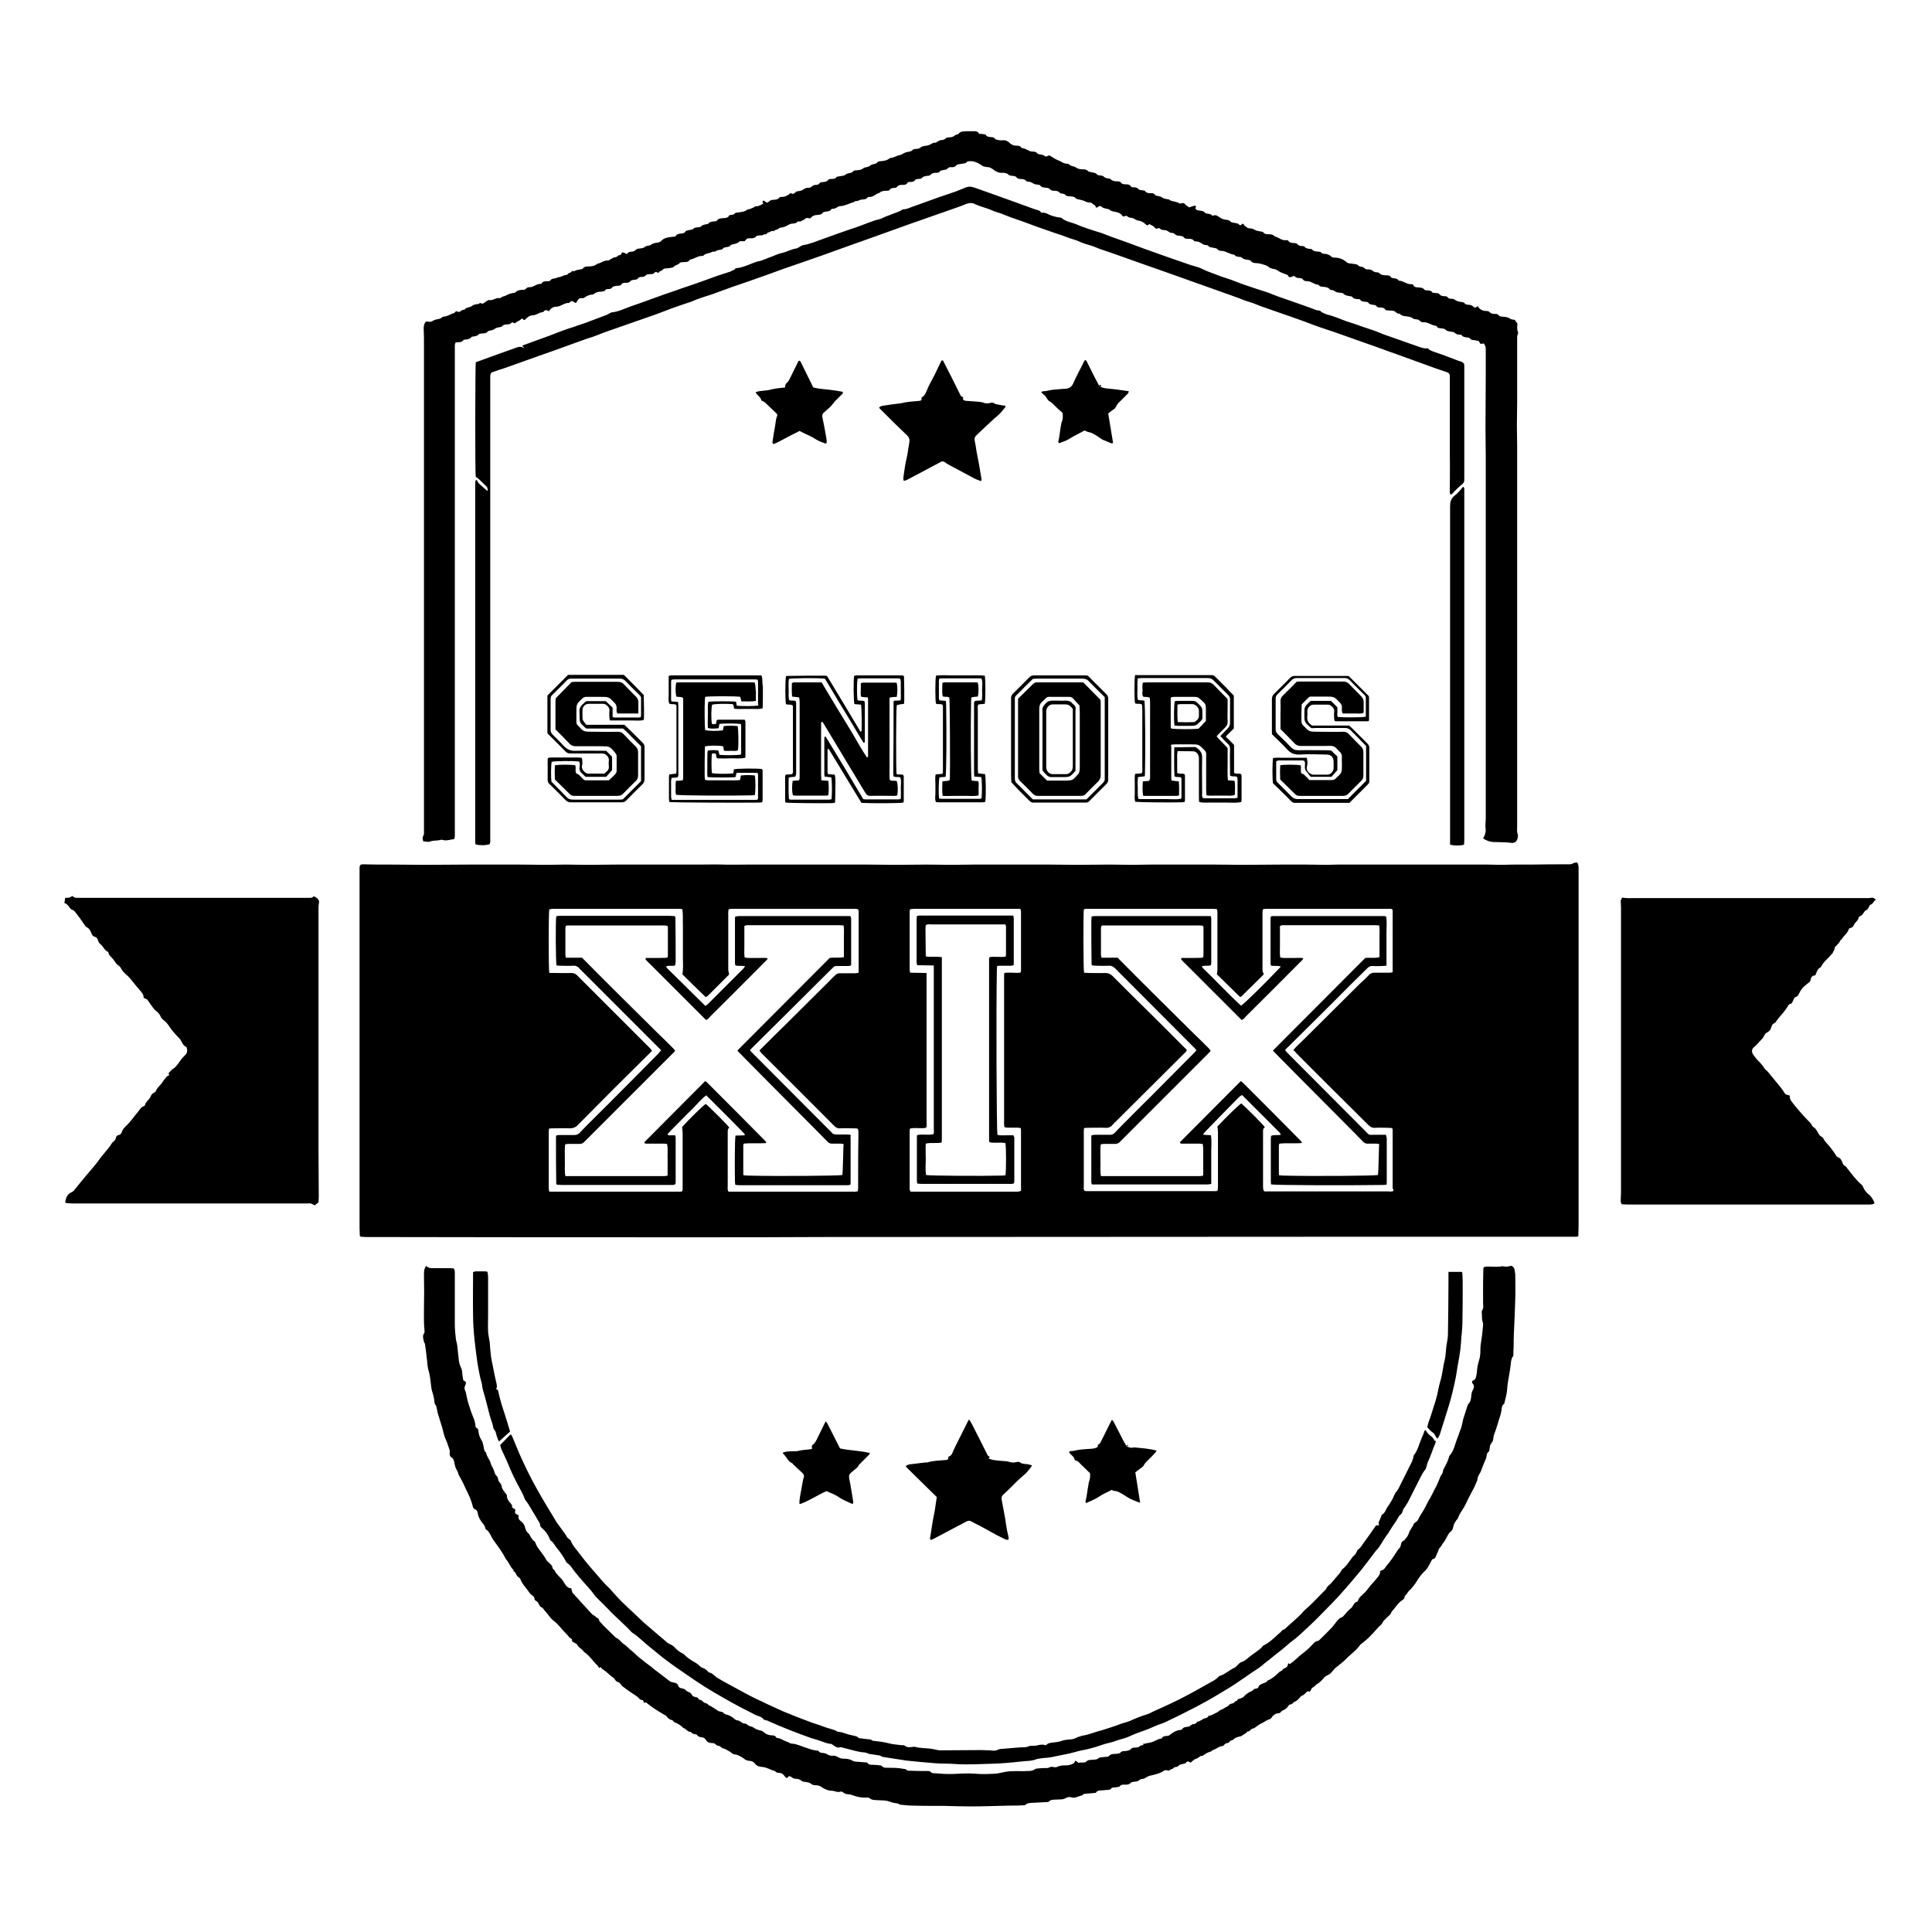 <svg xmlns="http://www.w3.org/2000/svg" xmlns:xlink="http://www.w3.org/1999/xlink" class="badge__color__2" fill="currentColor" version="1.1" id="Shape_1_1_" x="0px" y="0px" viewBox="0 0 720 720" enable-background="new 0 0 720 720" xml:space="preserve"><g id="Shape_1"><g><path d="M587.8,321.4c-0.5,0.1-1.1,0.1-1.5,0.3c-0.6,0.4-1.1,0.4-1.8,0.4c-4.6,0-9.2,0-13.8,0.1c-2.1,0-4.3,0-6.4,0    c-1.6,0-3.3,0.1-4.9,0.1c-1.6,0-3.3-0.1-4.9-0.1c-2.8,0-5.6,0-8.5,0c-5.2,0-10.5,0-15.7,0c-4.3,0-8.5,0-12.8,0c-2.8,0-5.7,0-8.5,0    c-2.1,0-4.1,0-6.2,0c-1.4,0-2.9,0-4.3,0c-1.3,0-2.6,0.1-3.9,0.1c-2.6,0-5.3-0.1-7.9-0.1c-3.1,0-6.2,0-9.2,0    c-4.6,0-9.2,0.1-13.8,0.1c-3.7,0-7.4-0.1-11.1-0.1c-6,0-12.1,0-18.1,0c-1.9,0-3.8,0-5.6,0c-2.2,0-4.4,0.1-6.6,0.1    c-2.9,0-5.8-0.1-8.7-0.1c-4,0-7.9,0.1-11.9,0.1c-3.6,0-7.2-0.1-10.7-0.1c-9.4,0-18.7,0-28.1,0c-2.8,0-5.7,0.1-8.5,0.1    c-3,0-5.9-0.1-8.9-0.1c-3.9,0-7.8,0.1-11.7,0.1c-3.6,0-7.1-0.1-10.7-0.1c-5.8,0-11.6,0-17.3,0c-5.8,0-11.7,0-17.5,0    c-3.3,0-6.7,0-10,0c-2.9,0-5.9,0.1-8.8,0c-2.9-0.1-5.9,0-8.8,0c-4.6,0-9.3,0-13.9,0c-5.6,0-11.3,0-16.9,0c-3.6,0-7.2,0.1-10.8,0.1    c-2.8,0-5.5-0.1-8.3-0.1c-2.3,0-4.6,0.1-7,0.1c-3.4,0-6.9-0.1-10.3-0.1c-6.3,0-12.6,0-18.9,0c-5.3,0-10.6,0.1-15.8,0.1    c-4.3,0-8.5-0.1-12.8-0.1c-1.8,0-3.5,0-5.3,0c-1.8,0-3.6-0.1-5.5-0.1c-0.8,0-1.1,0.3-1.2,1.1c0,0.4,0,0.8,0,1.1    c0,44.4,0,88.8,0,133.2c0,1.1,0.1,2.1,0.1,3.1c0.2,0.1,0.3,0.3,0.4,0.3c0.6,0,1.3,0.1,1.9,0.1c41.3,0.1,82.5,0.1,123.8,0.1    c15.2,0,30.4,0,45.5-0.1c62.2,0,124.3-0.1,186.5-0.1c31.1,0,62.2,0,93.3,0c0.6,0,1.3,0,1.9,0c0.2,0,0.5-0.1,0.8-0.2    c0-1.3,0.1-2.5,0.1-3.8c0-43.1,0-86.2,0-129.2c0-1.4,0-2.8,0-4.2C588.3,322.9,588.2,322.2,587.8,321.4z M319.8,440.3    c0,0.8,0,1.6,0,2.5c0,0.4-0.1,0.7-0.1,1.1c-0.8,0.3-1.5,0.2-2.3,0.2c-12.9,0-25.8,0-38.7,0c-1.9,0-3.8,0-5.7,0h-1.5    c-0.5-0.7-0.3-1.4-0.3-2.1c0-5.8,0-11.6,0-17.4c0-1,0-2,0-3c0-0.6,0.2-1.1,0.6-1.4c-1-1.3-7.5-7.8-8.8-8.8    c-1.3,0.9-5.8,5.3-8.8,8.6c0.1,0.9,0.2,1.7,0.2,2.5c0,6.5,0,13.1,0,19.6c0,0.6,0.1,1.2-0.2,1.9c-0.3,0-0.5,0.1-0.7,0.1    c-16.2,0-32.5,0-48.8,0c-0.1-0.5-0.2-0.8-0.2-1.2c0-7.1,0-14.2,0-21.3c0-0.3,0.1-0.6,0.1-1c0.5-0.1,1-0.1,1.5-0.1    c2.1,0,4.2-0.1,6.2,0c1.2,0,2.1-0.3,3-1.2c4.4-4.5,8.9-8.9,13.3-13.4c4.3-4.3,8.7-8.6,13-12.9c0.4-0.4,0.9-0.9,1.4-1.4    c-0.3-0.4-0.5-0.7-0.8-1c-9-9-18-18-27-27c-0.7-0.7-1.3-1-2.3-1c-2.1,0.1-4.2,0-6.2,0h-2c-0.3-1.8-0.3-21.9,0-23.7    c0.3,0,0.7-0.1,1-0.2c0.4,0,0.9,0,1.3,0c15,0,30,0,45,0c0.7,0,1.5,0,2.3,0.1c0.3,2.1,0.1,4.1,0.2,6.1c0,2,0,4,0,6c0,2,0,4,0,6    c0,2,0.2,4-0.2,6.2c2.8,2.8,5.7,5.6,8.7,8.5c0.3-0.2,0.5-0.3,0.7-0.4c2.6-2.6,5.3-5.3,7.9-7.9c0.1-0.1,0.1-0.2,0.1-0.2    c-0.1-0.7-0.3-1.3-0.3-1.9c0-7.1,0-14.2,0-21.3c0-0.3,0.1-0.6,0.1-1c0.4-0.1,0.7-0.2,1.1-0.2c0.4,0,0.9,0,1.3,0    c14.5,0,29.1,0,43.6,0c0.7,0,1.5-0.1,2.3,0.2c0.1,0.3,0.2,0.5,0.2,0.8c0,7.6,0,15.1,0,22.8c-0.5,0.1-0.9,0.2-1.3,0.2    c-1.9,0-3.8,0-5.7,0c-0.7,0-1.2,0.2-1.7,0.7c-0.9,0.9-1.9,1.8-2.8,2.8c-4.9,4.8-9.7,9.7-14.6,14.5c-3.2,3.1-6.4,6.3-9.5,9.4    c-0.4,0.4-0.9,0.9-1.4,1.4c0.3,0.4,0.6,0.7,0.8,1c9,9,18.1,18,27.1,27.1c0.7,0.7,1.4,1,2.3,0.9c1.6-0.1,3.3,0,4.9,0    c0.5,0,1,0,1.5,0.1c0.4,0.7,0.3,1.4,0.3,2.1C319.8,428.4,319.8,434.4,319.8,440.3z M379.2,444.1c-2.8,0-5.5,0-8.3,0    c-9.8,0-19.7,0-29.5,0h-2c-0.6-0.7-0.4-1.4-0.4-2.1c0-6.1,0-12.2,0-18.3c0-0.7,0-1.4,0-2.1c0-0.3,0.1-0.6,0.1-1c2-0.5,4,0.1,6-0.3    c0.4-0.7,0.2-1.4,0.2-2.1c0-6.9,0-13.9,0-20.8c0-10.8,0-21.7,0-32.5c0-0.7,0-1.4,0-2.3c-2.2,0-4.1-0.1-6.1-0.1    c-0.1-0.4-0.2-0.7-0.2-1c0-7.2,0-14.5,0-21.7c0-0.3,0.1-0.6,0.1-0.8c0.2-0.2,0.2-0.2,0.2-0.2c0.1,0,0.1,0,0.2,0    c0.4,0,0.8-0.1,1.1-0.1c13.1,0,26.2,0,39.3,0c0.1,0,0.2,0.1,0.5,0.2c0,0.2,0.1,0.5,0.1,0.8c0,7.3,0,14.6,0,21.9    c0,0.2-0.1,0.5-0.1,0.8c-1,0.3-2,0.1-3,0.1c-1,0-2-0.1-3.1,0.1c-0.1,0.4-0.1,0.8-0.1,1.2c0,0.4,0,0.8,0,1.1c0,17.6,0,35.3,0,52.9    c0,0.7-0.1,1.5,0.2,2.3c2,0.4,4-0.1,6,0.3c0.1,0.4,0.1,0.7,0.1,1c0,7.4,0,14.8,0,22.4C380.1,443.9,379.6,444.1,379.2,444.1z     M519.3,443.8c-0.7,0.4-1.4,0.2-2.1,0.2c-10.1,0-20.3,0-30.4,0c-4.6,0-9.2,0-13.8,0h-1.8c-0.6-0.6-0.4-1.2-0.5-1.7    c0-4.2,0-8.3,0-12.5c0-2.7,0-5.4,0-8.1c0-0.6,0-1.2,0.7-1.6c-0.9-1.3-7.3-7.6-8.8-8.9c-1.2,0.8-5.3,4.8-8.9,8.6    c0.1,0.8,0.2,1.5,0.2,2.2c0,6.7,0,13.4,0,20c0,0.6-0.1,1.1-0.1,1.6c-0.2,0.1-0.2,0.2-0.3,0.2c-0.1,0-0.1,0.1-0.2,0.1    c-16.1,0-32.1,0-48.2,0c-0.3,0-0.6,0-0.9-0.1c-0.5-0.6-0.3-1.3-0.3-2c0-6.1,0-12.2,0-18.3c0-0.7,0-1.4,0-2.1c0-0.3,0.1-0.6,0.1-1    c0.5-0.1,1-0.1,1.5-0.1c2.1,0,4.3-0.1,6.4,0c1.2,0.1,2.1-0.3,2.8-1.2c0.4-0.5,0.9-0.9,1.3-1.3c8.3-8.3,16.7-16.6,25-24.9    c0.5-0.5,1.1-0.9,1.3-1.6c-0.4-0.4-0.8-0.9-1.3-1.3c-3.9-3.9-7.7-7.8-11.6-11.6c-4.9-4.8-9.8-9.7-14.6-14.5    c-0.9-0.9-1.7-1.3-3-1.3c-2.1,0.1-4.2,0-6.2,0c-0.5,0-1.1-0.1-1.6-0.1c-0.3-1.5-0.3-21.5-0.1-23.6c0.3-0.1,0.7-0.2,1-0.2    c0.4,0,0.9,0,1.3,0c15,0,30,0,45,0c0.7,0,1.5,0,2.3,0.1c0.1,0.5,0.2,0.8,0.2,1.2c0,7.1,0,14.2,0,21.3c0,0.5-0.1,1.1-0.2,1.8    c2.8,2.7,5.7,5.6,8.7,8.5c0.4-0.3,0.7-0.4,0.9-0.7c2.5-2.4,4.9-4.9,7.4-7.3c0.2-0.2,0.3-0.4,0.5-0.6c-0.1-0.3-0.3-0.5-0.4-0.8    c-0.1-0.4-0.1-0.7-0.1-1.1c0-6.9,0-13.9,0-20.8c0-0.4,0.1-0.9,0.1-1.4c0.4-0.1,0.7-0.2,1.1-0.2c0.4,0,0.9,0,1.3,0    c14.5,0,29.1,0,43.6,0c0.7,0,1.5-0.1,2.2,0.1c0.1,0.2,0.2,0.4,0.2,0.6c0,7.6,0,15.2,0,22.9c-0.4,0.1-0.7,0.2-1.1,0.2    c-1.9,0-3.8,0-5.7,0c-0.8,0-1.4,0.2-2,0.8c-1.1,1.2-2.3,2.3-3.5,3.4c-5.3,5.2-10.5,10.5-15.8,15.7c-2.5,2.5-5,5-7.5,7.4    c-0.4,0.4-0.9,0.9-1.4,1.5c0.6,0.6,1,1,1.4,1.5c4.1,4.1,8.2,8.2,12.3,12.3c4.7,4.7,9.5,9.4,14.2,14.1c0.8,0.8,1.5,1.2,2.6,1.1    c1.6-0.1,3.3,0,4.9,0c0.5,0,1,0.1,1.4,0.1c0.1,0.3,0.2,0.5,0.2,0.6c0,7.3,0,14.6,0,21.9C519.4,443.3,519.3,443.6,519.3,443.8z     M160.3,313.6c1.3-0.5,2.6-0.2,3.9-0.6c0.3-0.1,0.8,0,1.1,0.1c1.4,0.3,2.7-0.3,4-0.4c0.3-1,0.2-1.8,0.2-2.7    c0-59.8,0-119.6,0-179.3c0-0.7,0-1.4,0-2.1c0-0.3,0.2-0.7,0.3-1c0.6,0,1.1-0.1,1.6-0.1c0.7,0,1-0.5,1.4-0.8c0,0,0.1-0.1,0.2-0.1    c1-0.1,2-0.1,2.7-1c0.1-0.2,0.5-0.1,0.7-0.2c0.7-0.1,1.5-0.2,2-0.8c0.2-0.2,0.7-0.3,1.1-0.3c0.9-0.1,1.8,0,2.4-0.9    c0.1-0.1,0.5-0.1,0.7-0.2c0.7-0.1,1.4-0.3,2-0.8c0.6-0.4,1.5-0.4,2.3-0.6c0.1,0,0.1-0.1,0.1-0.1c0.5-0.7,1.3-0.8,2-0.8    c0.7,0,1.4-0.2,1.8-0.8c0.4,0.1,0.8,0.3,1.2,0.4c0.5-0.8,1.6-0.8,2.2-1.6c0.2-0.2,0.6-0.2,0.8,0.1c0.2,0.3,0.3,0.4,0.7,0.1    c0.8-0.8,1.5-1.5,2.8-1.6c0.7,0,1.3-0.3,2-0.6c0.5-0.2,0.9-0.5,1.4-0.5c0.2,0,0.6-0.1,0.7-0.3c0.6-0.8,1.3-0.5,2-0.1    c0.6-1.2,1.7-1.7,2.8-1.7c1.7-0.1,2.9-1.5,4.6-1.4c0.1,0,0.2-0.1,0.3-0.2c0.6-0.7,1.1-0.6,1.8,0c0.3,0.3,0.7,0.2,0.9-0.3    c0.5-1,1-1.4,1.8-1.3c0.4,0.1,0.7,0,1-0.2c0.9-0.6,1.8-1.1,2.9-1.1c0.2,0,0.5-0.2,0.7-0.3c0.7-0.6,1.5-0.8,2.4-0.8    c0.6,0,1.1-0.2,1.6-0.3c0.3-0.8,1-0.6,1.6-0.7c0.3,0,0.7-0.1,0.9-0.3c0.6-0.9,1.5-0.8,2.4-0.9c0.4,0,1-0.1,1.2-0.4    c0.4-0.7,1-0.7,1.6-0.7c0.6,0,1.3,0,1.7-0.5c0.4-0.5,0.8-0.5,1.3-0.6c0.6-0.1,1.2,0,1.6-0.5c0.3-0.5,0.8-0.6,1.3-0.6    c0.7,0,1.3-0.1,1.8-0.7c0.2-0.2,0.7-0.3,1-0.3c0.5-0.1,1,0,1.5-0.1c0.4-0.2,0.7-0.6,1-0.8c0.5,0.2,0.9,0.3,1.2,0.4    c0.1-0.8,1-0.6,1.4-1.1c0.4-0.5,0.9-0.6,1.5-0.6c0.6,0,1.1-0.1,1.7-0.2c0.4-0.1,0.8-0.1,1-0.4c0.6-0.7,1.6-0.6,2.2-1.4    c0.2-0.2,0.7-0.3,1.1-0.3c1-0.1,2,0.2,2.7-0.9c0.1-0.1,0.2-0.1,0.3-0.1c1.5-0.3,2.7-1.4,4.3-1.3c0.1,0,0.3,0,0.4-0.1    c0.7-0.8,1.6-0.8,2.5-1.1c0.6-0.2,1.1-0.6,1.8-0.4c0.8-0.6,1.8-0.7,2.8-0.9c0.1,0,0.1-0.1,0.1-0.1c0.3-0.6,0.9-0.6,1.4-0.7    c0.6-0.1,1.3-0.1,1.6-0.8c1.1-0.4,2.4-0.4,3.3-1.3c0.2-0.2,0.6-0.1,0.9-0.1c0.4,0,0.7,0,1,0c0.9-1.1,0.9-1.1,2.1-1.1    c0.3,0,0.5,0,0.8,0c0.5-0.1,1-0.2,1.3-0.6c0.1-0.2,0.5-0.4,0.8-0.4c0.5-0.1,1-0.1,1.5-0.1c0.4,0,0.7-0.5,1.2-0.4    c0.6,0.2,0.6-0.7,1.2-0.7c0.7,0,1.1-0.9,1.9-0.4c0.5-0.7,1.5-0.5,2-1.1c0.2-0.2,0.6-0.3,0.8-0.3c1-0.1,1.7-0.4,2.5-0.9    c0.4-0.2,0.8-0.4,1.2-0.5c0.8-0.2,1.8,0.1,2.4-0.8c0.1-0.1,0.4-0.1,0.5-0.1c0.4,0.2,0.7,0,1-0.2c0.4-0.2,0.9-0.3,1.3-0.7    c0.5-0.6,1.2-0.3,1.9-0.2c1.2-1.1,1.2-1.1,2.6-1.3c0.8-0.1,1.6,0,2.2-0.9c0.1-0.2,0.6-0.2,0.9-0.3c0.8-0.2,1.6,0,2.2-0.9    c0.1-0.2,0.5-0.2,0.7-0.2c0.5,0,0.9-0.2,1.4-0.5c0.4-0.3,0.9-0.5,1.4-0.5c1.8-0.1,3.3-1.1,5-1.5c0.3-0.5,0.8-0.3,1.2-0.4    c0.5-0.1,0.9-0.4,1.4-0.5c0.9-0.1,1.9,0,2.5-0.9c0.1-0.1,0.2-0.1,0.4-0.1c1.6,0.2,2.5-1.2,3.9-1.5c0.7-0.7,1.7-0.8,2.6-0.8    c0.4,0,1.1,0,1.2-0.3c0.5-0.8,1.3-0.7,2-0.8c0.3,0,0.7-0.1,0.8-0.4c0.5-0.6,1.1-0.7,1.9-0.7c0.7,0,1.5,0.1,2-0.8    c0.1-0.2,0.6-0.3,0.9-0.3c0.8,0,1.5,0,2-0.8c0.2-0.3,0.8-0.3,1.2-0.3c0.4-0.1,1,0,1.2-0.3c0.7-0.8,1.5-0.8,2.4-0.9    c0.3,0,0.7-0.1,0.8-0.3c0.5-0.6,1.1-0.7,1.8-0.8c0.7,0,1.5,0.1,2-0.8c0.7-0.1,1.3-0.3,2-0.4c0.7-0.2,0.9-1,1.8-0.9    c0.8,0.1,1.6,0,2.2-0.8c0.1-0.2,0.6-0.2,0.9-0.3c0.6-0.1,1.2-0.2,1.9-0.3c0.3-0.1,0.7-0.1,0.8-0.3c0.3-0.5,0.7-0.5,1.1-0.5    c1.8-0.2,3.2,0.6,4.6,1.5c0.4,0.2,0.7,0.5,1.1,0.5c0.4,0.1,0.9,0.2,1.3,0.2c0.6,0,1.1,0.3,1.7,0.7c1.1,0.9,2.4,1.6,3.9,1.4    c0.2,0,0.5,0,0.8,0.1c0.4,0.1,0.8,0.2,1,0.4c0.4,0.5,0.8,0.5,1.3,0.6c0.7,0.1,1.5,0,1.9,0.6c0.4,0.5,1,0.6,1.5,0.6    c0.8,0,1.6,0.1,2.2,0.8c0.1,0.2,0.5,0.2,0.7,0.2c0.7,0,1.3,0.3,1.9,0.7c0.4,0.3,0.9,0.3,1.4,0.4c0.4,0.1,0.9,0,1.1,0.3    c0.7,0.9,1.7,0.8,2.6,0.9c0.4,0.1,0.8,0.2,1,0.4c0.3,0.6,0.9,0.6,1.4,0.7c0.9,0,1.7,0,2.4,0.8c0.2,0.2,0.7,0.2,1.1,0.3    c0.2,0.1,0.6,0.1,0.7,0.2c0.6,0.9,1.5,0.7,2.4,0.8c0.6,0.1,1.2,0.1,1.7,0.7c0.2,0.3,0.6,0.3,1,0.4c0.7,0.2,1.5,0.3,2.2,0.6    c0.7,0.4,1.4,0.6,2.1,0.6c0.4,0,0.7,0.1,1,0.5c0.2,0.2,0.6,0.3,0.8,0.5c0.2,0.2,0.4,0.6,0.5,0.9c0.2-0.1,0.4-0.1,0.5-0.1    c0.5-0.6,1-0.7,1.6-0.2c0.5,0.5,1.1,0.5,1.7,0.7c0.4,0.1,0.8,0.1,1.1,0.3c0.7,0.7,1.6,0.7,2.4,0.9c1,0.2,1.9,0.5,2.5,1.5    c0.1,0.1,0.2,0.1,0.4,0.2c0.3-0.1,0.7-0.2,1.1-0.3c0.5,0.4,1,0.8,1.8,0.8c0.6,0,1.2,0.4,1.7,0.7c0.3,0.1,0.6,0.3,0.9,0.3    c1.6,0.4,1.6,0.4,3.1,1.7c0.1,0.1,0.4,0,0.6,0c0.1-0.1,0.2-0.2,0.4-0.4c0.7,0.4,1.6,0.7,2,1.3c0.4,0.5,0.7,0.5,1.2,0.3    c0.2-0.1,0.6-0.1,0.7,0c0.5,0.7,1.3,0.6,2.1,0.7c0.7,0.1,1.1,0.5,1.6,0.8c0.5,0.3,1.4,0.1,1.7,0.5c0.7,0.7,1.4,0.8,2.2,0.8    c0.6,0.1,1.1,0.1,1.5,0.7c0.2,0.3,0.8,0.4,1.2,0.4c0.9,0,1.9-0.1,2.6,0.9c0.7,0.1,1.4,0.1,2,0.4c0.6,0.3,1.2,0.9,2,1    c0.2,0,0.4,0,0.6,0.1c0.2,0,0.5,0,0.5,0.1c0.5,0.9,1.4,0.6,2.2,0.9c0.4,0.1,1,0.1,1.2,0.4c0.5,0.6,1,0.7,1.7,0.7    c1.7,0.1,3,1.3,4.6,1.4c0.1,0,0.1,0.1,0.2,0.1c0.3,0.6,0.9,0.6,1.4,0.7c0.4,0.1,1,0,1.3,0.3c0.7,0.8,1.7,0.7,2.6,0.9    c0.2,0,0.6,0.1,0.7,0.3c0.6,0.9,1.5,0.8,2.4,0.9c0.6,0,1.1,0.2,1.7,0.3c0.9,0.3,1.9,0.5,2.6,1.1c0.9,0.8,1.9,0.6,2.8,1    c0.2,0.1,0.3,0.2,0.5,0.3c1,0.7,2.2,1.1,3.3,1.5c0.3,0.1,0.6,0.3,0.7,0.5c0.1,0.5,0.5,0.6,0.8,0.5c0.5-0.1,0.9-0.3,1.3-0.5    c0.9,0.7,0.9,0.7,1.7,0.8c0.6,0.1,1.2,0,1.6,0.5c0.4,0.6,1,0.7,1.7,0.7c1.5,0,2.6,1.3,4.1,1.3c0,0,0.1,0.1,0.1,0.1    c0.4,0.6,1.1,0.7,1.7,0.7c0.9,0.1,1.9,0.1,2.5,1c0.1,0.1,0.3,0.2,0.5,0.2c0.7-0.1,1.2,0.4,1.8,0.7c0.6,0.3,1.3,0.2,2,0.4    c0.2,0,0.6,0,0.7,0.2c0.7,0.8,1.6,0.8,2.6,1c0.2,0,0.6,0.1,0.7,0.2c0.6,0.9,1.5,0.8,2.4,0.9c0.2,0,0.5,0,0.5,0.1    c0.6,0.9,1.5,0.8,2.4,0.9c0.2,0,0.6,0.1,0.7,0.3c0.5,0.7,1.2,0.7,1.8,0.8c0.4,0.1,0.9,0,1.2,0.4c0.4,0.6,0.9,0.6,1.5,0.6    c0.9,0,1.6,0.2,2,1c1,0.1,1.8,0.2,2.7,0.2c1,0.1,1.4,1.3,2.5,1.1c0.9,1,2.1,0.9,3.3,1.1c0.5,0.1,1,0.2,1.4,0.5    c0.6,0.6,1.4,0.4,2.1,0.6c0.7,0.2,1.1,1.1,1.9,1c1.8-0.2,3.1,1.2,4.8,1.3c0.1,0,0.3,0.1,0.3,0.2c0.4,0.8,1.2,0.7,2,0.8    c0.4,0.1,1,0.1,1.2,0.4c0.6,0.6,1.3,0.7,2.1,0.8c0.5,0.1,1.1,0.1,1.4,0.4c0.6,0.6,1.2,0.7,1.9,0.7c0.2,0,0.6,0,0.7,0.2    c0.6,0.8,1.5,0.8,2.4,0.9c0.2,0,0.6,0.1,0.7,0.3c0.4,0.7,1.2,0.6,1.8,0.7c0.5,0.1,1,0.2,1.5,0.3c0.2,0.4,0.4,0.7,0.6,1    c0.2,0,0.4,0.1,0.6,0c0.2,0,0.5-0.1,0.7-0.1c0.7,1.2,0.7,1.2,0.7,2.6c0,2.8,0,5.7,0,8.5c0,7-0.1,14-0.1,20.9    c0,3.4,0.1,6.8,0.1,10.2c0,2.6,0,5.2,0,7.7c0,42.4,0,84.8,0,127.2c0,1.1-0.2,2.2-0.1,3.2c0.2,1.4,0,2.7-0.9,4.1    c1.2,0.9,2.5,1.3,3.8,1.4c2.2,0.1,4.4,0,6.6,0.3c2.1,0.3,2.6-1.4,2.6-3c-0.5-1-0.3-2.1-0.3-3.2c0-47.3,0-94.6,0-141.9    c0-2.4-0.1-4.8-0.1-7.2c0-3,0.1-6,0.1-9.1c0-7.7,0-15.4,0-23.1c0-0.7-0.1-1.5,0.3-2.2c0.1-0.2,0.1-0.5,0-0.7    c-0.5-1-0.2-2.1-0.2-3.1c-0.3-0.5-0.7-0.9-1-1.4c-0.6-0.1-1.2-0.1-1.7-0.4c-0.9-0.7-2-0.7-3-0.8c-0.5,0-1-0.1-1.3-0.5    c-0.3-0.5-0.8-0.5-1.3-0.5c-0.8,0-1.5-0.1-2.1-0.7c-0.2-0.3-0.8-0.4-1.2-0.4c-1.4,0-2.5-0.6-3.2-1.8c-0.8,0.6-1,0.7-1.5,0.3    c-0.5-0.5-1-0.8-1.7-0.8c-0.7,0-1.4-0.1-1.8-0.7c-0.1-0.2-0.4-0.2-0.7-0.3c-1.1-0.1-2.1-0.3-3-1c-0.4-0.3-1.2-0.2-1.8-0.3    c-0.6-0.2-0.8-0.9-1.5-0.9c-0.9,0-1.7,0-2.4-0.9c-0.2-0.3-0.9-0.2-1.4-0.3c-0.4-0.1-0.9,0-1.1-0.2c-0.6-0.9-1.4-0.7-2.2-0.8    c-0.2,0-0.6,0-0.7-0.2c-0.7-0.9-1.6-0.8-2.5-0.9c-0.7,0-1.4-0.1-1.7-0.9c-0.1-0.2-0.4-0.3-0.6-0.3c-1.7,0.2-3-1.2-4.7-1.3    c-0.1,0-0.2-0.1-0.3-0.2c-0.4-0.6-1.1-0.6-1.7-0.7c-0.4-0.1-0.9-0.1-1-0.4c-0.5-0.7-1.2-0.7-1.9-0.7c-0.9,0-1.8-0.1-2.5-0.8    c-0.5-0.5-1.1-0.2-1.6-0.4c-0.6-0.2-1-0.7-1.6-0.9c-0.3-0.1-0.7-0.1-1.1-0.1c-0.3,0-0.7,0-0.9-0.2c-0.5-0.5-1-0.8-1.6-0.8    c-0.8,0-1.1-0.8-1.8-0.9c-0.7-0.1-1.4-0.2-2-0.3c-0.6,0-1.1-0.1-1.6-0.5c-1.3-1.2-2.9-1.7-4.6-1.7c-0.4,0-0.8-0.1-1.2-0.5    c-0.6-0.6-1.4-0.8-2.2-0.9c-0.6,0-1.1-0.1-1.5-0.5c-0.1-0.2-0.4-0.3-0.7-0.3c-1-0.1-2,0-2.7-0.9c-0.1-0.1-0.2-0.1-0.4-0.1    c-0.9-0.1-1.7-0.1-2.4-0.9c-0.2-0.2-0.6-0.2-0.9-0.2c-0.7-0.1-1.3-0.1-1.8-0.8c-0.2-0.2-0.7-0.3-1-0.3c-0.9-0.1-1.8,0-2.3-0.9    c-0.1-0.2-0.5-0.2-0.7-0.2c-1.7,0.3-2.9-1.1-4.4-1.4c-0.6-0.8-1.5-0.8-2.4-0.8c-0.7,0-1.4-0.1-1.8-0.7c-0.1-0.2-0.5-0.3-0.8-0.3    c-0.8-0.2-1.7-0.2-2.3-0.6c-0.7-0.4-1.3-0.6-2.1-0.6c-0.3,0-0.8-0.2-1-0.4c-0.3-0.4-1.1-0.5-1.1-1.2c0,0-0.6-0.1-0.6-0.1    c-0.5,0.8-0.8,0.6-1.4,0.1c-0.4-0.4-1.2-0.3-1.8-0.5c-0.4-0.1-0.8-0.1-1-0.3c-0.5-0.7-1.2-0.7-1.8-0.8c-0.8-0.1-1.4-0.3-2.1-0.7    c-0.8-0.5-1.6-1.4-2.7-0.8c-0.1,0-0.3,0-0.4-0.1c-0.5-0.6-1.2-0.6-1.9-0.7c-0.7,0-1-0.8-1.6-0.9c-0.7-0.2-1.4-0.2-2-0.4    c-0.3-0.1-0.9-0.4-0.6-1c0.3-0.6-0.2-0.7-0.5-0.6c-0.7,0.1-1.3,0.4-1.9,0.6c-0.5-0.4-1.1-0.6-1.5-1.1c-0.4-0.6-0.9-0.6-1.5-0.4    c-0.4,0.1-0.7,0.1-1-0.2c-0.3-0.2-0.8-0.2-1.2-0.4c-0.6-0.2-1.3-0.2-1.8-0.5c-0.4-0.3-0.8-0.5-1.4-0.5c-0.7-0.1-1.3-0.3-1.9-0.7    c-0.5-0.4-1.4-0.4-2.1-0.6c-0.1,0-0.2-0.1-0.3-0.2c-0.4-0.7-1-0.7-1.6-0.7c-0.8,0-1.6,0-2.2-0.8c-0.2-0.3-0.8-0.2-1.2-0.3    c-0.4-0.1-1-0.1-1.2-0.4c-0.5-0.6-1.2-0.7-1.9-0.7c-0.4,0-0.8,0-1-0.4c-0.4-0.6-1-0.7-1.7-0.7c-0.8,0-1.5,0-2-0.7    c-0.2-0.3-0.8-0.4-1.2-0.4c-1,0-1.9-0.1-2.6-0.8c-0.2-0.2-0.6-0.3-0.9-0.3c-0.7-0.1-1.3-0.2-1.8-0.8c-0.2-0.2-0.7-0.2-1-0.3    c-0.4-0.1-1,0-1.3-0.3c-0.6-0.8-1.4-0.7-2.2-0.9c-0.4-0.1-1-0.2-1.2-0.4c-0.5-0.6-1.2-0.7-1.9-0.7c-0.9,0-1.8-0.1-2.5-0.6    c-0.9-0.7-2.1-0.4-2.8-1.4c-0.6-0.1-1.3-0.1-1.8-0.3c-0.6-0.2-1.2-0.7-1.8-0.9c-0.8-0.3-2-0.9-3.1-1.7c-0.2-0.2-0.6-0.3-0.9-0.2    c-0.3,0.1-0.7,0.3-1,0.4c-0.8-0.6-0.8-0.6-1.8-0.8c-0.5-0.1-1.1-0.1-1.4-0.5c-0.5-0.6-1.1-0.6-1.7-0.6c-1.5,0-2.5-1.3-4-1.3    c0,0-0.1-0.1-0.1-0.1c-0.5-0.8-1.2-0.8-2-0.8c-0.9,0-1.6-0.3-2.3-0.9c-0.7-0.7-1.6-1.3-2.9-1.1c-0.6,0.1-1.2-0.1-1.9-0.2    c-0.2,0-0.6-0.1-0.7-0.3c-0.4-0.6-1-0.7-1.7-0.7c-0.7-0.1-1.4-0.1-1.8-0.8c-0.1-0.2-0.6-0.3-0.9-0.3c-0.5-0.1-1-0.1-1.6-0.1    c-0.3-0.8-1-1-1.8-1c-0.3,0-0.5,0-0.8,0c-0.6,0-1.1,0-1.7,0c-0.6,0-1.1,0.1-1.7,0.1c-0.6,0.1-1.2,0.2-1.6,0.8    c-0.3,0.4-1,0.3-1.5,0.7c-0.5,0.5-1.3,0.7-2.1,0.7c-0.4,0-1,0.1-1.2,0.3c-0.5,0.6-1.1,0.7-1.8,0.7c-0.5,0.1-0.9,0.4-1.4,0.6    c-0.2,0.1-0.4,0.4-0.6,0.4c-1-0.2-1.7,0.6-2.6,0.9c-0.5,0.2-1.1,0.2-1.6,0.3c-0.4,0.1-0.9,0.2-1.2,0.4c-0.5,0.5-1.2,0.7-1.9,0.7    c-0.4,0-1,0.1-1.2,0.3c-0.5,0.6-1.1,0.7-1.8,0.8c-0.8,0.1-1.4,0.4-2.1,0.8c-0.6,0.4-1.4,0.5-2.1,0.7c-0.1,0-0.1,0.1-0.1,0.1    c-0.5,0.2-1,0.4-1.6,0.6c-0.4,0.1-0.8,0-1.1,0.3c-1,0.8-2.2,0.9-3.4,1c-0.4,0-0.8,0.1-1,0.4c-0.4,0.5-1,0.6-1.5,0.7    c-0.5,0.1-0.9,0.2-1.3,0.6c-0.3,0.3-0.8,0.3-1.2,0.5c-0.4,0.1-0.8,0.1-1.1,0.3c-0.9,0.8-1.9,0.8-3,0.9c-0.4,0-0.8,0.1-1,0.4    c-0.4,0.5-0.8,0.5-1.3,0.6c-0.5,0.1-1,0.2-1.4,0.5c-0.5,0.5-1.1,0.5-1.7,0.6c-0.6,0.1-1.1,0.2-1.7,0.3c-0.5,1-1.4,0.7-2.2,0.8    c-0.3,0-0.7,0.1-0.9,0.3c-0.7,0.9-1.6,0.8-2.5,0.9c-0.3,0-0.7,0.2-0.8,0.4c-0.5,0.8-1.3,0.5-2,0.7c-0.8,0.2-1.2,1.1-2.1,1    c-0.8-0.1-1.5,0.3-2.2,0.8c-0.6,0.4-1.6,0.4-2.3,0.6c-0.3,0.1-0.4,0.4-0.7,0.6c-0.5,0.3-0.9,0.4-1.4-0.1c-1,0.9-2.1,1.5-3.5,1.5    c-0.2,0-0.6,0-0.7,0.2c-0.7,0.9-1.6,0.8-2.6,0.9c-0.5,0-0.9,0.2-1.3,0.6c-0.5,0.5-1.1,0.5-1.6-0.1c-0.3-0.4-0.7-0.2-0.9,0.2    c0.1,0.2,0.3,0.4,0.4,0.6c-0.9,0.6-1.7,1.1-2.8,1.1c-0.3,0-0.6,0.2-0.8,0.4c-0.4,0.2-0.9,0.4-1.4,0.6c-0.4,0.1-0.8,0.1-1.1,0.3    c-1,0.8-2.2,0.8-3.4,1c-0.4,0.1-0.9,0-1.1,0.3c-0.4,0.5-0.9,0.6-1.5,0.6c-0.2,0-0.6,0.1-0.7,0.3c-0.5,0.9-1.3,0.8-2.1,0.9    c-0.9,0.1-1.8,0-2.4,0.9c-0.1,0.2-0.6,0.3-0.9,0.3c-0.9,0.1-1.8,0.1-2.4,0.9c-0.1,0.2-0.6,0.1-0.9,0.2c-0.5,0.2-1.2,0.2-1.5,0.6    c-0.4,0.4-0.8,0.5-1.3,0.5c-0.7,0.1-1.5,0-2,0.8c-0.8,0.1-1.6,0.3-2.4,0.5c-0.2,0-0.3,0.2-0.4,0.4c-0.3,0.4-0.7,0.5-1.1,0.6    c-0.9,0.1-1.9,0-2.5,1c-0.1,0.2-0.5,0.2-0.7,0.2c-0.6,0.1-1.1,0.1-1.7,0.2c-1.1,0.2-2.2,0.5-3,1.4c-0.3,0.3-0.7,0.5-1.1,0.6    c-1,0.1-2,0.2-2.8,0.9c-0.2,0.2-0.7,0.2-1.1,0.3c-0.3,0.1-0.7,0.1-0.9,0.3c-0.5,0.5-1.2,0.6-1.9,0.7c-0.6,0.1-1.2,0-1.6,0.5    c-0.5,0.5-1.1,0.7-1.7,0.7c-0.8,0-1.3,0.3-1.7,0.9c-0.5-0.2-0.9-0.5-1.3-0.6c-0.7-0.2-0.7,0.5-1,0.9c-0.1,0.1-0.4,0.1-0.5,0.1    c-0.2,0.1-0.5,0.1-0.6,0.3c-0.4,0.6-1.2,0.4-1.7,0.7c-0.6,0.3-1.1,0.6-1.6,0.9c-0.1,0.1-0.2,0.1-0.4,0.1c-1.5-0.1-2.5,1-3.9,1.2    c-0.9,0.8-2,1-3.2,1c-0.8,0-1.6,0-2.2,0.8c-0.1,0.2-0.6,0.2-0.9,0.3c-0.5,0.1-1,0.2-1.5,0.3c-0.5,0.1-0.9,0.7-1.5,0.2    c-0.3,0.4-0.6,0.7-1.1,0.8c-0.4,0.1-0.8,0.8-1.2,0.8c-1.1,0-1.9,0.9-3,0.8c-0.9,0.7-2.3,0.2-3,1.3c-0.1,0.2-0.6,0.2-0.9,0.2    c-0.9,0.1-1.8-0.1-2.3,0.9c0,0-0.1,0.1-0.2,0.1c-1.4-0.1-2.4,0.9-3.7,1.2c-0.1,0-0.1,0-0.2,0c-0.7,0-1.4,0.1-1.8,0.7    c-0.1,0.2-0.5,0.3-0.7,0.3c-1.2,0-2.4,0.1-3.3,1.1c-1.3,0.1-2.4,0.5-3.5,1.1c-0.5,0.3-1.1,0.2-1.5,0.6c-0.2,0.2-0.6,0.4-0.9,0.3    c-1.3-0.2-2.4,1.1-3.8,0.7c-0.1,0-0.3,0.1-0.5,0.2c-0.6,0.4-1.2,0.8-1.8,1.2c-0.5,0-0.9-0.6-1.4,0c-0.2,0.2-0.7,0.1-1.1,0.2    c-0.4,0.1-0.9,0.2-1.2,0.4c-0.5,0.5-1.1,0.6-1.7,0.8c-0.4,0.1-0.9,0.2-1,0.4c-0.4,0.7-1.2,0.3-1.6,0.8c-0.5,0.5-1.1,0.6-1.7,0.2    c-0.1-0.1-0.4,0.1-0.5,0.2c-0.2,0.4-0.5,0.5-0.9,0.6c-1.2,0.4-2.2,1.2-3.5,1.2c-0.2,0-0.4,0.1-0.5,0.2c-0.5,0.6-1.3,0.7-2,0.8    c-0.5,0.1-1,0.3-1.4,0.5c-0.5,0.4-1,0.5-1.6,0.4c-0.4,0-0.7-0.1-1-0.1c-0.8,0.8-0.9,1.7-0.9,2.7c0.1,1.8,0.1,3.7,0.1,5.5    c0,60.2,0,120.4,0,180.6c0,0.6,0,1.1,0,1.7c0,0.4,0,0.8-0.2,1.1c-0.5,0.8-0.3,1.5,0,2.2C158.3,313.4,159.3,314,160.3,313.6z     M117.8,334.5c-0.3-0.2-0.6-0.4-0.9-0.5c-0.3,0.4-0.7,0.6-1.2,0.6c-1,0-2,0-3,0c-6.9,0-13.7,0-20.6,0c-4.5,0-8.9,0-13.4,0    c-6,0-12.1,0-18.1,0c-5.3,0-10.6,0-15.9,0c-5.4,0-10.7,0-16.1,0c-0.7,0-1.2-0.3-1.6-0.7c-0.4,0.2-0.8,0.5-1.1,0.6    c-0.5,0.1-1,0.1-1.6,0.1c-0.1,0.7-0.2,1.3-0.3,1.9c1,0.4,1.5,1,2,1.8c0.2,0.3,0.5,0.6,0.8,0.7c1,0.3,1.4,1.2,2,1.9    c0.9,1.1,1.7,2.3,2.5,3.5c0.3,0.5,0.7,1,1.1,1.2c0.9,0.4,1.2,1.2,1.6,2c0.2,0.6,0.5,1.3,1.3,1.5c0.7,0.2,1.1,0.7,1.2,1.3    c0.2,0.7,0.5,1.2,1,1.5c1,0.8,1.4,2.3,2.7,2.8c0.1,0,0.2,0.2,0.2,0.3c0.2,1.1,1.1,1.6,1.7,2.4c0.7,0.8,1.1,1.8,1.9,2.3    c1,0.6,1.2,1.5,1.8,2.3c0.1,0.1,0.3,0.2,0.4,0.4c0.4,0.5,1,0.9,1.5,1.4c0.5,0.5,1,1.1,1.4,1.6c1.1,1.4,2.3,2.8,3.5,4.2    c0.5,0.6,1,1.3,0.9,2.2c0.5,0.4,1.2,0.4,1.6,1c0.6,0.9,1.2,1.8,1.9,2.7c0.3,0.4,0.6,0.8,1,1.1c0.8,0.6,1.5,1.3,1.9,2.3    c0.2,0.5,0.6,0.9,1.1,1.3c0.8,0.6,1.5,1.4,2,2.2c0.8,1.2,1.7,2.3,2.6,3.3c0.8,0.8,1.7,1.6,2.1,2.6c0.4,0.9,1,1.6,1.8,1.9    c0.4,1.2,0.4,2.2-0.6,3.1c-1,0.9-1.8,2.1-2.6,3.2c-0.5,0.7-1.1,1.4-1.8,1.8c-0.7,0.5-1.2,1.1-1.7,1.7c0,0,0,0,0,0c0,0,0,0,0,0    c0,0,0,0,0,0c0,0,0,0,0,0l0,0c0.3,0.4,0.3,0.8-0.1,0.9c-0.6,0.2-0.9,0.7-1.2,1.1c-0.3,0.4-0.7,0.8-0.9,1.2    c-0.8,1.3-2.1,2.1-2.6,3.6c-0.1,0.1-0.3,0.2-0.4,0.3c-1,0.6-1.1,0.7-1.4,1.4c-0.5,1.3-1.9,2-2.2,3.4c0,0.1-0.2,0.2-0.3,0.3    c-1.2,0.3-1.7,1.5-2.4,2.3c-1.3,1.5-2.4,3.2-3.8,4.6c-0.8,0.8-1.8,1.6-2.1,2.8c-0.2,0.6-0.6,1-1.2,1.1c-0.6,0.1-0.9,0.5-1,1    c-0.1,0.7-0.5,1.1-1,1.5c-0.2,0.2-0.5,0.4-0.6,0.7c-0.9,1.4-2,2.7-3.1,4c-0.7,0.8-1.4,1.7-2,2.6c-0.6,0.9-1.4,1.7-2.1,2.6    c-0.9,1.1-1.9,2.2-2.8,3.3c-1.3,1.6-2.7,3.3-4,4.9c-0.2,0.3-0.5,0.5-0.9,0.7c-1.7,0.7-2.2,2.2-2.4,3.9c0.4,0.1,0.7,0.2,1,0.2    c1,0.1,2,0.1,3,0.1c28.7,0,57.3,0,86,0c0.5,0,1-0.1,1.5,0c0.5,0.1,1,0.5,1.5,0.7c0.4-0.4,0.9-0.7,1.4-1.1c0-0.7,0.1-1.4,0.1-2.1    c0-5.7-0.1-11.5-0.1-17.2c0-29.7,0-59.5,0-89.2c0-0.6,0-1.1,0-1.7c0-0.5,0.1-1,0.2-1.5C119,335.8,118.7,335,117.8,334.5z     M683.8,353c0-0.2,0.3-0.3,0.5-0.5c0.3-0.4,0.7-0.7,1-1.1c0.4-0.4,0.4-1.1,1-1.3c0.8-1.4,2.3-2.3,2.8-4.1c0.9-0.2,1.5-0.5,1.8-1.3    c0.4-1,1.6-1.6,1.8-2.8c0-0.2,0.2-0.4,0.4-0.4c0.8-0.3,1.2-1,1.7-1.7c0.1-0.2,0.3-0.5,0.5-0.5c0.7-0.2,0.9-0.8,1.2-1.3    c0.1-0.3,0.3-0.7,0.5-0.8c1.1-0.3,1.2-1.5,2.1-1.9c-0.6-0.6-1.2-0.9-1.9-0.7c-0.5,0.1-1.1,0.1-1.7,0.1c-2.4,0-4.8,0-7.2,0    c-5,0-9.9,0-14.9,0c-4.4,0-8.8,0-13.2,0c-5.5,0-11,0-16.4,0c-2.2,0-4.4,0-6.6,0c-5,0-9.9,0-14.9,0c-2.6,0-5.2,0-7.7,0    c-1.7,0-3.4,0-5.1,0c-1.7,0-3.4,0.1-5-0.2c-0.5,1-0.5,1-0.5,1.4c0,0.8,0.1,1.6,0.1,2.4c0,35.4,0,70.8,0,106.2    c0,0.8-0.1,1.5-0.1,2.3c0,0.7-0.1,1.4,0.4,2c0.8,0,1.5,0.1,2.3,0.1c1.8,0,3.7,0,5.5,0c28,0,55.9,0,83.9,0c0.6,0,1.1,0,1.7-0.1    c0.3,0,0.5-0.3,0.8-0.4c-0.5-1.3-1.1-2.4-2.2-3.3c-0.9-0.7-1.7-1.7-2.1-2.8c-0.1-0.4-0.5-0.8-0.8-1c-2-1.8-3.5-3.9-5.1-5.9    c-0.2-0.3-0.4-0.7-0.7-0.8c-0.7-0.3-0.9-0.8-1.1-1.4c-0.3-0.9-0.8-1.7-1.8-2c-0.2-0.1-0.4-0.3-0.5-0.5c-1-1.6-2.1-3.1-3.4-4.5    c-0.5-0.5-0.9-1-1.2-1.6c-0.2-0.3-0.4-0.7-0.7-0.9c-1-0.4-1.3-1.3-1.8-2.1c-0.3-0.5-0.6-1-1-1.3c-0.5-0.3-0.9-0.6-1.1-1.2    c-0.2-0.4-0.5-0.7-0.8-1c-0.7-0.8-1.5-1.5-2.2-2.3c-1.4-1.6-2.9-3.3-4.2-5c-0.6-0.7-1-1.5-0.9-2.5c-0.7-0.3-1.5-0.2-1.9-0.9    c-1-1.7-2.3-3.1-3.5-4.6c-0.9-1.1-1.8-2.2-2.7-3.3c-0.4-0.5-1-0.8-1.3-1.3c-0.6-1-1.4-1.9-2.3-2.8c-0.7-0.7-1.2-1.4-1.8-2.2    c-0.8-1-0.8-2.2,0.2-3c0.8-0.6,1.4-1.4,2.1-2.1c0.6-0.7,1.4-1.4,1.7-2.2c0.4-1.1,1.6-1.2,2.1-2c0.1-0.1,0.2-0.2,0.2-0.3    c0.3-0.6,0.4-1.2,0.7-1.7c0.3-0.5,1.1-0.6,1.4-1.2c0.5-0.8,1.1-1.5,1.7-2.2c1.1-1.2,2.1-2.5,2.9-3.9c0.1-0.2,0.5-0.5,0.7-0.5    c0.4,0,0.5-0.2,0.7-0.5c0.2-0.4,0.4-0.9,0.6-1.3c0.1-0.3,0.3-0.6,0.6-0.7c0.8-0.2,1.1-0.8,1.4-1.4c0.6-1.4,1.6-2.5,2.8-3.4    c0.6-0.5,1.4-0.9,1.5-1.8c0.1-1,0.8-1.5,1.7-1.5c0.6-1.1,0.6-2.4,2-3c0.1,0,0.1-0.2,0.2-0.3c1-2,2.9-3.2,4.2-5    C683.2,354.5,683.8,354,683.8,353z M564.1,472.4c-0.3-0.4-0.7-0.8-1.3-0.6c-0.9,0.3-1.8,0.3-2.8,0.1c-0.2-0.1-0.5,0.1-0.7,0.1    c-0.6,0-1.1,0.1-1.7,0.1c-1.2,0-2.4-0.1-3.5-0.1c-0.4,0-0.7,0.2-1.1,0.2c-0.1,0.2-0.2,0.4-0.2,0.6c0,1.8-0.1,3.5-0.1,5.3    c0,1.4,0,2.8,0,4.2c0,1.1,0,2.1,0,3.2c0,1,0.3,2-0.4,2.9c-0.1,0.2-0.1,0.5-0.1,0.7c0.2,1.2-0.1,2.5,0.4,3.7    c0.1,0.3,0.1,0.7,0.1,1.1c-0.2,1.7-0.3,3.5-0.6,5.2c-0.2,1.3-0.4,2.6-0.4,3.9c0,1.5-0.1,2.9-0.6,4.3c-0.4,1.3-0.6,2.6-0.7,3.9    c0,0.6-0.2,1.2-0.3,1.8c-0.1,0.4-0.2,0.8-0.4,1c-0.3,0.3-0.7,0.5-1.1,0.7c0,0.3,0,0.7,0.2,0.9c0.8,0.8,0.5,1.7,0.1,2.4    c-0.5,0.8-0.5,1.5-0.6,2.3c-0.1,1-0.2,2-1,2.8c-0.2,0.2-0.3,0.5-0.4,0.8c-0.3,0.8-0.6,1.7-0.8,2.5c-0.3,1-0.7,1.9-0.9,2.9    c-0.3,1.1-0.4,2.2-0.8,3.2c-0.5,1.1-0.8,2.4-1.3,3.5c-0.9,2.2-1.2,4.6-2.9,6.5c-0.1,0.1-0.2,0.3-0.2,0.5c-0.4,1.5-1.1,2.8-1.8,4.1    c-0.1,0.3-0.4,0.6-0.4,0.9c0,0.8-0.4,1.3-0.8,1.9c-0.2,0.3-0.3,0.6-0.4,0.9c-0.5,1.1-0.9,2.3-1.5,3.4c-1,1.8-1.8,3.7-2.9,5.4    c-0.1,0.2-0.2,0.4-0.3,0.6c-0.4,0.8-0.8,1.6-1.2,2.3c-0.4,0.7-0.8,1.4-1.3,2.1c-0.3,0.5-0.6,1.1-0.9,1.7c-0.3,0.7-0.9,0.9-1.5,1.4    c0,0-0.1,0.1-0.1,0.2c-0.5,1.3-1.5,2.2-1.9,3.6c-0.3,1-1.1,1.8-1.7,2.6c-0.8,0.2-1.1,0.8-1.2,1.5c-0.1,0.7-0.4,1.3-1,1.8    c-0.2,0.2-0.3,0.4-0.4,0.6c-1.3,2-2.6,4-4.2,5.8c-0.3,0.4-0.5,0.9-0.9,1.1c-0.4,0.3-0.9,0.4-1.3,0.6c0.2,1.2-0.6,1.9-1.2,2.7    c-0.7,0.9-1.5,1.7-2.2,2.5c-0.5,0.6-1,1.3-1.5,1.9c-0.5,0.7-1.1,1.2-1.6,1.7c-0.7,0.6-1.4,1.2-1.7,2.2c-0.1,0.2-0.3,0.5-0.5,0.5    c-0.8,0.1-1,0.9-1.4,1.4c-0.2,0.3-0.4,0.7-0.7,0.9c-1,0.8-1.8,1.8-2.7,2.8c-0.2,0.2-0.4,0.5-0.7,0.6c-1.2,0.4-1.9,1.5-2.6,2.4    c-0.5,0.7-1,1.3-1.5,1.8c-1.3,1.4-2.7,2.7-4.1,4.1c-0.2,0.2-0.5,0.5-0.7,0.5c-0.9,0.1-1.5,0.7-2,1.3c-1.2,1.3-2.5,2.5-4,3.6    c-1.4,1-2.6,2.5-4.1,3.4c-0.3,0.8-0.7-0.2-1.1,0.2c0,0.7-0.3,1.3-1,1.6c-0.5,0.2-0.8,0.3-1.1,0.8c-0.2,0.4-0.9,0.4-1.2,0.8    c-1.3,1.3-2.6,2.4-4.3,3.1c-0.4,0.8-1.3,0.8-2,1.2c-0.3,0.1-0.6,0.3-0.8,0.4c-0.2,0.1-0.4,0.3-0.5,0.5c-0.1,0.7-0.5,0.8-1,0.9    c-0.3,0.1-0.7,0.1-0.9,0.3c-0.4,0.7-1.3,0.8-1.9,1.2c-0.6,0.4-1.2,0.8-1.6,1.3c-0.3,0.4-0.6,0.5-1,0.7c-0.5,0.2-1,0.4-1.5,0.5    c0.1,0.8-0.9,0.5-1.1,1c-0.3,0.6-0.9,0.5-1.5,0.7c-0.2,0.1-0.4,0.2-0.5,0.3c-0.2,0.4-0.6,0.6-1,0.8c-0.7,0.3-1.3,0.9-2.1,1.1    c-0.5,0.2-0.9,0.7-1.5,1c-1,0.4-1.8,1.1-2.9,1.2c-0.1,0-0.3,0.1-0.3,0.2c-0.3,0.7-0.9,0.6-1.4,0.8c-0.9,0.3-1.6,1.1-2.6,1.2    c-0.1,0-0.2,0.2-0.3,0.3c-0.3,0.4-0.7,0.6-1.1,0.6c-0.5,0-0.9,0.3-1.3,0.6c-0.2,0.2-0.5,0.4-0.8,0.4c-0.9,0.1-1.8,0.1-2.3,1    c-0.1,0.1-0.3,0.2-0.5,0.2c-1.6,0.1-2.8,0.9-4,1.8c-0.2,0.2-0.5,0.4-0.8,0.4c-0.9,0.1-1.8,0-2.3,1c-1.3,0.1-2.3,0.9-3.5,1.3    c-0.9,0.3-1.9,0.4-2.8,0.6l0,0c0,0,0,0,0,0c0,0,0,0,0,0c-0.3,0.2-0.5,0.4-0.8,0.6c-0.3,0.1-0.7,0.1-0.9,0.2    c-0.5,0.7-1.3,0.6-2,0.7c-0.4,0-0.9,0-1.1,0.2c-0.8,1-1.8,1-2.9,1.1c-0.4,0-1,0.1-1.2,0.4c-0.5,0.6-1.1,0.5-1.7,0.6    c-1,0.1-2-0.1-2.8,0.9c-0.2,0.2-0.6,0.2-0.9,0.2c-0.6,0.1-1.3,0.1-1.9,0.2c-0.4,0.1-0.8,0.1-1,0.3c-0.6,0.6-1.2,0.5-1.9,0.6    c-1,0.1-2-0.1-2.8,0.8c-0.1,0.2-0.5,0.2-0.7,0.2c-0.6,0.1-1.1,0-1.7,0.1c-0.7,0.2-1-0.7-1.6-0.7c-0.2,0.6-0.5,1-1.1,1.2    c-0.7,0.3-1.4,0.5-2.2,0.5c-1.2,0-2.4,0-3.5,0.6c-0.4,0.2-1,0.1-1.5,0c-0.5-0.1-0.9-0.1-1.4,0.2c-0.3,0.2-0.7,0.2-1.1,0.2    c-0.8,0-1.6,0-2.5,0.1c-0.6,0.1-1.4,0-1.8,0.4c-0.8,0.6-1.8,0.6-2.7,0.6c-2.7,0.2-5.4-0.2-8.1,0.3c-1.3,0.2-2.6,0.6-3.8,0.7    c-2.1,0.1-4.2,0.2-6.2,0.1c-1.3-0.1-2.6-0.2-3.9-0.2c-1.8,0-3.6,0.1-5.5,0.2c-2.6,0.1-5.1-0.1-7.7-0.3c-0.2,0-0.5-0.1-0.7-0.3    c-0.5-0.6-1.1-0.5-1.8-0.5c-2,0-3.9,0-5.9-0.1c-0.6,0-1.2,0.1-1.7-0.5c-0.2-0.2-0.6-0.1-0.9-0.2c-1.9-0.4-3.9-0.4-5.8-0.4    c-0.8,0-1.6,0.1-2.3-0.7c-0.1-0.2-0.5-0.2-0.7-0.2c-0.8-0.1-1.6-0.2-2.4-0.2c-0.8-0.1-1.6,0.2-2.2-0.7c-0.1-0.2-0.5-0.2-0.7-0.2    c-0.8-0.1-1.6-0.1-2.4-0.2c-0.8-0.1-1.8,0-2.4-0.4c-1.2-0.7-2.4-0.8-3.6-0.8c-0.6,0-1.2-0.2-1.8-0.5c-0.6-0.4-1.3-0.7-2.1-0.6    c-0.7,0.1-1.3-0.1-2-0.5c-0.4-0.3-0.9-0.4-1.4-0.5c-0.7-0.1-1.4,0-1.8-0.7c-0.1-0.2-0.5-0.2-0.7-0.2c-0.7-0.1-1.4-0.2-2-0.4    c-0.7-0.2-1.4-0.5-2.1-0.7c-1.7-0.5-3.3-1.4-5.2-1.5c-0.3,0-0.6-0.1-0.9-0.3c-0.5-0.3-1.2-0.5-1.7-0.7c-0.9-0.4-1.8-1.1-2.9-1.1    c-0.1,0-0.3-0.1-0.3-0.2c-0.5-0.8-1.2-0.8-2-0.8c-1-0.1-2-0.5-2.7-1.2c-0.4-0.4-0.8-0.5-1.3-0.6c-0.8-0.2-1.6-0.5-2.2-0.9    c-0.4-0.3-0.8-0.5-1.3-0.6c-0.4-0.1-0.9-0.3-1.2-0.6c-0.4-0.3-0.7-0.5-1.2-0.5c-0.2,0-0.5-0.1-0.7-0.2c-0.6-0.4-1.1-0.9-2-1    c-0.8-0.1-1.3-0.9-2-1.3c-0.6-0.3-1.2-0.7-1.9-0.8c-0.4-0.1-0.8-0.2-1.1-0.6c-0.2-0.3-0.6-0.4-1-0.5c-0.3-0.1-0.6-0.1-0.9-0.2    c-1.3-0.8-2.4-1.7-3.8-2.3c-0.3-0.7-1.1-0.6-1.6-0.9c-0.5-0.3-0.8-1-1.5-1c-0.6,0-0.6-0.7-1.1-0.9c-0.5-0.2-1-0.2-1.4-0.4    c-0.2-0.1-0.4-0.3-0.5-0.5c-0.3-0.6-0.8-1-1.4-1.2c-0.3-0.1-0.6-0.3-0.8-0.5c-0.4-0.5-1-0.7-1.6-0.8c-0.6-0.1-1.1-0.3-1.3-0.9    c-0.3-0.9-1-1.2-1.9-1.3c-0.4-0.1-0.9-0.2-1.2-0.4c-1.6-1.2-3.1-2.4-4.7-3.6c-0.7-0.5-1.4-1-2-1.6c-1.6-1.2-3.2-2.4-4.8-3.7    c-1-0.8-1.9-1.8-2.9-2.6c-1-0.7-1.8-1.8-2.8-2.4c-1.1-0.7-1.7-1.9-3-2.4c-1.4-1.3-2.7-2.7-4.1-4c-0.7-0.6-1.2-1.4-1.9-2    c-0.3-0.3-0.2-0.9-0.5-1.1c-0.3-0.3-0.7-0.3-1-0.7c-0.3-0.4-1-0.5-1.4-1c-2.4-2.6-4.8-5.2-7.2-7.9c-0.2-0.2-0.2-0.6-0.3-0.8    c-0.1-0.3-0.1-0.6-0.2-0.9c-1.3,0-1.9-0.9-2.5-1.8c-0.3-0.5-0.6-1-0.9-1.4c-1-1.2-2.3-2.1-2.9-3.6c-0.6-0.3-0.7-0.7-0.8-1.3    c-0.1-0.4-0.6-0.8-0.9-1.1c-0.4-0.5-1-0.8-1.3-1.4c-0.7-1.3-1.6-2.4-2.4-3.5c-0.6-0.8-1.3-1.7-1.6-2.7c-0.1-0.3-0.3-0.7-0.5-0.8    c-0.7-0.3-0.9-1-1.3-1.5c-0.3-0.5-0.5-1.1-0.9-1.4c-0.7-0.6-1-1.3-1.2-2.1c-0.2-1.1-0.9-1.9-1.7-2.5c-0.8-0.6-0.9-1.3-0.7-2.1    c-1.4-0.7-1.6-0.6-1.2-2.1c-0.5-0.3-0.9-0.6-1.3-0.9c-0.1-0.1,0.1-0.4,0.1-0.6l0,0c0,0,0-0.1-0.1-0.1c0,0,0,0,0.1,0.1    c0-0.1,0-0.1,0-0.2c0,0-0.1,0.1-0.1,0.1c-0.2-0.3-0.4-0.7-0.6-0.9c-0.8-0.8-1.3-1.6-1.3-2.8c0-0.3-0.4-0.6-0.6-0.9    c-0.5-0.8-1.2-1.4-1.3-2.4c-0.1-0.5-0.3-1-0.6-1.3c-0.4-0.5-0.8-1-0.8-1.7c-0.1-0.8-0.8-1.1-1.1-1.7c0-0.1,0-0.3-0.1-0.4    c-0.2-0.5-0.4-1.1-0.6-1.6c-0.3-0.6-0.7-1.2-0.9-1.9c-0.3-1.4-1.5-2.5-1.7-3.9c0-0.1-0.1-0.2-0.2-0.3c-0.5-0.4-0.6-1.1-0.7-1.7    c-0.2-0.9-0.3-1.9-0.8-2.7c-0.7-1.1-1.1-2.2-1.2-3.5c0-0.5-0.2-0.9-0.6-1.1c-0.4-0.2-0.5-0.5-0.5-0.9c-0.1-0.7-0.2-1.4-0.4-2    c-0.5-1.4-1.1-2.7-1.5-4c-0.5-1.5-1-3-1.3-4.5c-0.2-0.9-0.3-1.9-0.7-2.7c-0.2-0.5-0.3-1,0-1.6c0.3-0.7,0.8-1.6-0.5-2    c-0.1,0-0.2-0.3-0.2-0.5c-0.1-0.7-0.3-1.4-0.3-2.1c0-1-0.3-1.9-0.7-2.7c-0.3-0.7-0.5-1.4-0.6-2.2c-0.2-1.9-0.4-3.7-0.6-5.6    c-0.1-0.8-0.4-1.6-0.5-2.4c-0.2-1.8-0.4-3.6-0.4-5.4c0-6.2,0-12.3,0-18.5c0-0.8,0.1-1.6-0.4-2.4c-0.5,0-1.1-0.1-1.7-0.1    c-2,0-3.9,0-5.9,0c-1.5,0-1.5,0-2.7-0.8c-0.7,0.9-0.8,1.9-0.8,3c0.1,4.3,0.1,8.7,0,13c0,2.6-0.1,5.3,0.2,7.9    c0,0.4,0.1,0.8-0.1,1.1c-0.8,1.1-0.3,2.2-0.1,3.2c0.1,0.4,0.4,0.7,0.4,1c0.3,1.9,0.5,3.7,0.7,5.6c0.2,1.4,0.2,2.8,0.6,4.1    c0.5,1.7,0.7,3.4,0.9,5.2c0.1,0.9,0.2,1.9,0.5,2.8c0.4,1.2,0.7,2.4,0.8,3.7c0,0.4,0.1,0.8,0.3,1c0.4,0.5,0.5,1,0.6,1.6    c0.1,0.5,0.2,1,0.3,1.5c0.5,1.7,1.1,3.5,1.6,5.2c0.5,1.6,0.7,3.2,1.4,4.7c0.5,1,0.8,2.1,1.2,3.2c0.2,0.6,0.5,1.2,0.3,1.8    c-0.1,0.7,0.1,1.4,0.6,1.7c1,0.6,1,1.5,1.2,2.4c0.2,0.7,0.3,1.5,0.7,2.1c0.2,0.4,0.5,0.8,0.6,1.3c0.1,0.4,0.3,0.8,0.5,1.2    c1,1.7,1.8,3.4,2.6,5.2c1,2,1.9,3.9,2.4,6.1c0.1,0.4,0.3,0.9,0.7,1c0.9,0.3,1.1,1,1.2,1.8c0.2,1.3,1,2.5,1.8,3.5    c0.4,0.5,0.8,0.9,0.9,1.6c0,0.3,0.2,0.6,0.5,0.8c0.7,0.4,1,1.1,1.4,1.7c0.4,0.8,0.8,1.6,1.3,2.3c1.6,2.2,3.3,4.4,4.5,6.9    c1.2,1.2,1.6,3,2.9,4.1c0.1,0.1-0.1,0.3-0.1,0.5l0.1,0c0.2,0.1,0.4,0.1,0.5,0.2c0.3,0.5,0.5,1.1,0.9,1.6c0.4,0.5,1.1,0.6,1.2,1.3    c0,0.1,0.1,0.1,0.1,0.2c0.6,1.5,1.7,2.5,2.6,3.8c0.4,0.5,0.7,1.1,1.2,1.5c0.6,0.5,1.3,0.8,1.3,1.7c0,0.2,0.2,0.5,0.4,0.6    c0.7,0.3,1,0.9,1.3,1.5c0.2,0.3,0.4,0.8,0.7,0.9c0.9,0.3,1.1,1.1,1.7,1.7c1,1,1.7,2.4,2.9,3.3c1.5,1.1,2.7,2.7,4,4.1    c0.4,0.4,0.7,0.8,1.1,1.2c0.5,0.3,0.6,1,1.3,1.3c0.3,0.1,0.6,0.5,0.6,0.7c-0.1,0.7,0.4,0.7,0.7,0.9c0.4,0.3,1,0.5,1.2,0.8    c0.5,1.2,1.9,1.6,2.5,2.7c2.1,1.3,3.3,3.5,5.1,5.1c0.2,0.2,0.4,0.6,0.5,0.9c0.2-0.1,0.4-0.2,0.7-0.3c0.2,0.3,0.4,0.7,0.7,0.8    c1.2,0.7,2.1,1.7,3.1,2.5c0.5,0.4,1.1,0.7,1.4,1.2c0.4,0.7,0.8,1,1.6,1.2c0.2,0,0.3,0.4,0.5,0.5c0.3,0.4,0.6,0.8,1,1.1    c1,0.8,2.1,1.5,3.2,2.3c1,0.7,2.1,1.2,2.9,2.2c0.2,0.2,0.5,0.4,0.8,0.4c0.8,0.1,0.7,0.7,1,1.2c0.3-0.4,0.7-0.3,1,0    c2,1.7,4.2,3,6.4,4.3c0.3,0.2,0.7,0.3,0.9,0.6c0.5,0.7,1.1,1.3,2,1.4c0.4,0.1,0.6,0.7,0.9,0.8c1.3,0.5,2.4,1.2,3.4,2.2    c1,0.2,1.4,1.4,2.6,1.4c0.1,0,0.2,0.1,0.3,0.2c0.4,0.5,0.9,0.6,1.5,0.7c0.2,0,0.6,0.1,0.7,0.3c0.4,0.6,1,0.8,1.6,0.8    c0.7,0.1,1.2,0.3,1.6,0.9c0.5,1,1.4,1.3,2.5,1.3c0.4,0,0.8,0.1,1,0.3c0.4,0.5,1,0.7,1.6,0.8c0.4,0.1,0.8,0.7,1.2,0.8    c1,0.2,1.8,0.8,2.7,1.3c0.5,0.3,0.8,0.7,1.3,0.9c0.5,0.2,1.1,0.1,1.7,0.4c0.8,0.4,1.7,0.8,2.4,1.4c0.5,0.5,1.1,0.6,1.7,0.7    c0.9,0,1.7,0.3,2.3,1.1c0.7,0.9,1.6,1.1,2.7,1.2c1.7,0.1,3,1.1,4.6,1.5c0.1,0,0.1,0.1,0.2,0.1c0.4,0.5,0.9,0.6,1.5,0.6    c1.1,0.1,1.4,0.4,2.4,1.7c0.1,0.1,0.3,0.1,0.5,0.2c0,0,0.1,0,0.2-0.1c0.4-0.8,1-0.6,1.5-0.2c0.5,0.4,0.9,0.6,1.5,0.6    c0.8,0,1.6,0.2,2.3,0.8c0.3,0.3,0.9,0.3,1.4,0.4c0.8,0.1,1.5,0.2,2.1,0.7c0.5,0.4,1,0.5,1.6,0.5c0.8,0,1.6,0.2,2.3,0.7    c0.7,0.5,1.6,0.9,2.5,1.2c0.7,0.2,1.5,0.1,2.2,0.3c0.8,0.2,1.5,0.5,2.3,0.2c0.2-0.1,0.7,0,0.9,0.2c0.7,0.6,1.5,0.8,2.4,0.8    c0.4,0,0.7,0.2,1.1,0.3c0.5,0.2,1.1,0.3,1.6,0.5c1.2,0.3,2.5,0.5,3.7,0.4c0.4,0,0.9,0,1.1,0.2c1.1,0.9,2.3,0.7,3.6,0.8    c1.2,0.1,2.5,0,3.6,0.4c1.1,0.4,2.2,0.7,3.4,0.8c0.1,0,0.2,0.2,0.3,0.2c0.3,0.1,0.7,0.3,1,0.3c1.4,0.1,2.7,0.3,4.1,0.3    c3.1,0.1,6.3,0.1,9.4,0.1c0.8,0,1.6,0,2.5,0c3.3,0.1,6.7,0.2,10,0.2c4.7,0,9.4-0.2,14.2-0.3c1.7,0,3.4,0,5.1-0.1    c0.4,0,0.8,0,1.1-0.3c0.5-0.5,1.1-0.5,1.7-0.6c1.9-0.1,3.9-0.2,5.8-0.3c0.4,0,1,0,1.2-0.3c0.4-0.5,1-0.5,1.5-0.6    c0.8,0,1.6-0.1,2.5-0.1c0.8,0,1.5-0.1,2.2-0.5c0.6-0.4,1.3-0.5,2-0.3c1.5,0.5,2.8-0.5,4.1-0.7c0.6-0.8,1.4-0.6,2.2-0.7    c0.8-0.1,1.5-0.1,2.3-0.2c0.2,0,0.6,0,0.7-0.2c0.6-0.9,1.5-0.7,2.4-0.8c0.8-0.1,1.5-0.1,2.3-0.2c0.2,0,0.6-0.1,0.7-0.2    c0.4-0.8,1.2-0.6,1.8-0.7c0.5-0.1,1.3-0.1,1.6-0.4c0.6-0.7,1.2-0.6,1.9-0.6c0.7,0,1.5,0,2-0.5c0.5-0.5,1.1-0.6,1.7-0.6    c0.5-0.1,1.1-0.1,1.4-0.4c0.6-0.5,1.1-0.7,1.8-0.7c0.3,0,0.6-0.2,0.8-0.4c0.4-0.2,0.8-0.4,1.2-0.6c0.9-0.3,1.8-0.4,2.7-0.7    c1-0.3,2-0.6,2.8-1.2c0.2-0.2,0.6-0.3,0.9-0.3c1.1-0.1,2.2-0.1,3.1-1c0.1-0.2,0.5-0.1,0.7-0.2c0.2-0.1,0.6-0.1,0.7-0.2    c0.5-0.8,1.4-0.8,2.2-1c0.2,0,0.5-0.1,0.7-0.3c0.6-0.9,1.2-0.5,1.8-0.1c0.5-0.4,0.9-0.8,1.3-1.1c0.5-0.3,1-0.4,1.5-0.7    c0.5-0.3,0.9-0.9,1.6-0.7c1-0.7,2-1.4,3.3-1.7c0.4-0.6,1.1-0.6,1.6-0.9c0.9-0.5,1.7-1.1,2.7-1.1c0.1,0,0.2-0.1,0.3-0.2    c0.4-0.4,0.7-0.9,1.4-0.9c0.7,0,0.9-0.9,1.5-1c0.8-0.1,1.1-0.8,1.7-1c0.6-0.3,1.3-0.4,2-0.6c0.2-0.1,0.4-0.3,0.6-0.4    c0.6-0.4,1.3-0.7,1.7-1.3c0.9,0.1,1.2-1,1.9-1.1c0.8-0.1,1.3-0.7,1.9-1.1c0.6-0.4,1.2-0.8,1.9-1.1c0.9-0.4,1.6-1.1,2.6-1.3    c0.3-0.1,0.7-0.5,0.9-0.9c0.6-0.7,1.2-1.2,2.2-1.3c0.3,0,0.7-0.1,0.9-0.3c0.4-0.7,1.1-0.8,1.7-1.2c0.5-0.3,0.9-0.7,1.2-1.2    c0.2-0.3,0.4-0.6,0.8-0.6c0.4,0,0.7-0.2,0.9-0.5c0.2-0.2,0.4-0.4,0.7-0.5c0.8-0.3,1.3-0.9,1.9-1.5c0.2-0.2,0.3-0.5,0.4-0.6    c1-0.2,1.6-1,2.2-1.6c0.5-0.5,0.9,0.1,1.2-0.1c0.4-0.6,0.6-1.3,1-1.5c0.7-0.3,1-0.9,1.5-1.2c1-0.6,1.8-1.3,2.5-2.2    c0.4-0.5,1-1,1.6-1.2c0.8-0.3,1.3-0.9,1.8-1.5c0.5-0.6,1.1-1.3,1.7-1.7c0.5-0.3,0.9-0.8,1.4-1.1c1.3-1,2.4-2.3,3.7-3.4    c1.3-1.1,2.6-2.3,3.6-3.7c0.3-0.3,0.7-0.5,1-0.8c0.7-0.6,1.4-1.1,2.1-1.8c1.3-1.3,2.5-2.6,3.7-4c0.5-0.5,1.1-0.9,1.4-1.5    c0.3-0.7,0.9-1.2,1.4-1.7c0.7-0.8,1.7-1.3,2-2.4c1.4-1.5,2.4-3.4,4.2-4.5c0.2-0.2,0.6-0.5,0.6-0.7c0-1,1.1-1.4,1.3-2.2    c1.4-1.3,2.6-2.8,3.6-4.5c0.8-1.3,1.8-2.5,3-3.6c0.8-0.8,1.3-2,1.9-3c0.3-0.6,0.4-1.2,1.2-1.3c0.2,0,0.5-0.4,0.6-0.6    c0.3-0.7,0.6-1.4,0.9-2.1c0.2-0.5,0.3-1,0.6-1.3c0.6-0.5,0.8-1.2,1.3-1.8c0.8-1,1.3-2.1,1.9-3.2c0.2-0.3,0.4-0.6,0.7-0.9    c0.7-0.5,1.1-1.2,1.2-2c0.1-0.9,0.6-1.6,1.1-2.4c0.2-0.2,0.5-0.5,0.6-0.7c0.6-1.9,1.9-3.3,2.8-5.1c0.8-1.7,1.7-3.5,2.6-5.2    c0.7-1.1,1.2-2.4,1.7-3.6c0.1-0.2,0.2-0.4,0.2-0.5c0-1,0.5-1.8,1-2.6c0.3-0.5,0.5-1.1,0.7-1.7c0.4-1,0.8-2,1.2-3    c0.1-0.3,0.4-0.7,0.4-1c0.2-0.9,0.2-1.8,1-2.3c0.2-0.1,0.1-0.5,0.2-0.7c0.1-0.4,0.1-0.9,0.2-1.3c0.1-0.8,0.9-1.4,1.1-2.1    c0.2-0.8,0.1-1.6,0.5-2.4c0.5-1.3,0.9-2.6,1.3-3.9c0.3-1.1,0.7-2.2,1-3.2c0.2-0.7,0.3-1.3,0.4-2c0.1-0.7,0.1-1.5,0.8-2    c0.2-0.1,0.3-0.4,0.3-0.6c0.4-1.7,0.9-3.4,1-5.2c0.2-3,1-5.9,1.3-8.9c0.1-1.1,0.2-2.3,0.9-3.2c0.1-0.1,0.1-0.4,0.1-0.5    c0-1,0-2,0.1-3c0-1.8,0-3.5,0.1-5.3c0.2-4.1,0.4-8.3,0.5-12.4c0.1-3.1,0-6.2,0-9.3C564.5,473.6,564.5,472.9,564.1,472.4z     M540.3,183.3c0,0.4-0.1,0.8,0.5,1c0.1-0.1,0.4-0.2,0.5-0.4c1.2-1.3,2.4-2.5,3.8-3.6c0.2-0.2,0.4-0.5,0.5-0.7    c0.1-0.4,0.1-0.7,0.1-1.1c0-3.7,0-7.3,0-11c0-8.2,0-16.4,0-24.6c0-2.2,0-4.4,0-6.6c0-0.8-0.3-1.2-1.1-1.5c-1.4-0.4-2.7-1-4.1-1.5    c-2.1-0.8-4.2-1.6-6.4-2.3c-0.8-0.3-1.5-0.6-2-1.2c-1.4,0.2-2.5-0.3-3.7-0.7c-3.5-1.2-7-2.5-10.5-3.7c-1.1-0.4-2.2-0.7-3.3-1.2    c-2.2-1-4.5-1.6-6.7-2.4c-1.1-0.4-2.2-0.8-3.4-1.2c-1.2-0.4-2.4-0.7-3.6-1.2c-2.1-0.8-4.2-1.7-6.4-2.2c-0.2,0-0.4-0.1-0.5-0.2    c-0.6-0.3-1.2-0.4-1.7-0.9c-0.6-0.6-1.3-0.3-1.9-0.6c-3.1-1.2-6.2-2.2-9.2-3.3c-2.2-0.8-4.5-1.5-6.7-2.4c-2.1-0.9-4.3-1.5-6.4-2.2    c-1.8-0.6-3.6-1.2-5.3-1.8c-1.4-0.5-2.8-1.1-4.2-1.6c-1.7-0.6-3.5-1.1-5.2-1.8c-1.7-0.7-3.5-1.2-5.2-2.1c-1.5-0.8-3.3-1.1-5-1.7    c-5.5-1.9-11-3.8-16.5-5.8c-2.5-0.9-5.1-1.9-7.6-2.8c-1.6-0.6-3.2-1.1-4.8-1.7c-1.6-0.6-3.2-1.3-4.9-1.8c-2.9-0.9-5.8-1.8-8.5-3    c-1.8-0.7-3.8-0.9-5.3-2.3c-0.1-0.1-0.3-0.1-0.5-0.1c-1.4-0.2-2.8-0.5-4.1-1.1c-0.8-0.4-1.7-0.9-2.7-0.7c-0.1,0-0.3,0-0.3-0.1    c-0.6-1-1.7-0.9-2.6-1.3c-3.5-1.3-7-2.5-10.5-3.8c-3.8-1.4-7.7-2.7-11.5-4.1c-1.3-0.5-2.5-0.6-3.8,0c-1.2,0.5-2.3,0.9-3.5,1.4    c-2,0.7-3.9,1.3-5.9,2c-3.4,1.2-6.9,2.5-10.3,3.7c-1.1,0.4-2.1,0.9-3.2,0.9c-0.1,0-0.3,0-0.4,0.1c-1.4,1-3.1,1.3-4.6,2    c-1,0.4-2,0.7-2.9,1.2c-1,0.5-2.2,0.6-3.2,1c-2.9,1-5.7,2.2-8.6,3.1c-1.6,0.5-3.1,1.1-4.6,1.6c-2.6,0.9-5.2,1.9-7.8,2.8    c-0.8,0.3-1.5,0.6-2.3,0.8c-0.9,0.3-1.8,0.6-2.7,0.7c-1,0.1-1.6,0.8-2.5,1.2c-0.1,0.1-0.2,0.1-0.4,0.1c-1.9,0.3-3.5,1.3-5.4,1.7    c-1.5,0.3-2.9,1.1-4.4,1.6c-1.5,0.5-2.9,1.3-4.4,1.5c-0.1,0-0.2,0.1-0.4,0.1c-2.1,0.7-4.1,1.7-6.2,2.2c-0.6,0.1-1.2,0.2-1.8,0.3    c-0.3,0.7-1.2,0.7-1.7,1.1c-0.1,0.1-0.3,0.2-0.5,0.2c-1.5,0.5-3.1,1-4.6,1.5c-1.9,0.7-3.9,1.4-5.8,2.1c-2.4,0.9-4.9,1.7-7.3,2.5    c-0.8,0.3-1.6,0.6-2.5,0.9c-1.4,0.5-2.7,0.9-4.1,1.4c-2.8,1-5.5,2-8.3,3c-1.4,0.5-2.8,1-4.3,1.5c-2.3,0.8-4.5,2-7,2.2    c-0.2,0-0.4,0.2-0.7,0.3c-0.4,0.2-0.7,0.4-1.1,0.6c-2.5,0.9-4.9,1.9-7.4,2.8c-1.5,0.6-3.1,1-4.6,1.6c-0.8,0.3-1.7,0.5-2.5,0.8    c-2.4,0.8-4.8,1.8-7.2,2.7c-3.3,1.2-6.6,2.4-9.9,3.6c0.2,0.3,0.4,0.4,0.9,1c-1.3-0.8-2.2-0.6-3.2-0.2c-1.9,0.7-3.9,1.4-5.9,2.1    c-3,1.1-6,2.2-9.1,3.3c-0.2,1.7-0.3,41.1,0,42.7c0.4,0.3,0.8,0.5,1.2,0.9c0.9,0.9,1.8,1.7,2.7,2.6c0.4,0.3,0.4,0.5,0.6,1.7    c-0.2-0.1-0.4-0.1-0.5-0.2c-0.9-0.8-1.8-1.6-2.7-2.4c-0.4-0.4-0.7-1-1-1.5c-0.1,0.1-0.2,0.1-0.2,0.1c-0.1,0.1-0.1,0.2-0.2,0.3    c0,0.2-0.1,0.4-0.1,0.6c0,44.8,0,89.7,0,134.5c0,0.1,0,0.1,0.1,0.2c0,0.1,0.1,0.1,0.1,0.2c1.5,0.4,3.6,0.4,5.2-0.1    c0.3-0.7,0.2-1.5,0.2-2.2c0-7.3,0-14.6,0-21.9c0-7.4,0-14.7,0-22.1c0-7.3,0-14.6,0-21.9c0-7.4,0-14.7,0-22.1c0-7.3,0-14.6,0-21.9    c0-7.4,0-14.7,0-22.1c0-7.8,0-15.6,0-23.4c0-5.4,0-10.7,0-16.1c0-0.7-0.1-1.4,0.5-2.1c1.6-0.6,3.3-1.1,5.1-1.7    c4.2-1.5,8.4-3,12.6-4.5c3.7-1.3,7.5-2.6,11.2-4c1.7-0.6,3.3-1.2,5-1.8c1.3-0.5,2.6-0.9,3.9-1.3c1.6-0.6,3.2-1.2,4.7-1.8    c6.3-2.2,12.6-4.4,18.9-6.6c1.9-0.7,3.9-1.5,5.8-2.2c2.4-0.9,4.9-1.7,7.3-2.5c0.6-0.2,1.3-0.6,1.9-0.8c1.9-0.7,3.8-1.3,5.7-1.9    c2.5-0.9,5-1.8,7.4-2.7c4.4-1.5,8.8-3,13.2-4.6c4.3-1.6,8.6-3.1,13-4.6c2.3-0.8,4.6-1.6,6.9-2.4c3.8-1.4,7.6-2.7,11.4-4.1    c2.5-0.9,5.1-1.8,7.6-2.7c4.7-1.7,9.5-3.4,14.2-5.1c4.6-1.6,9.1-3.2,13.7-4.8c2.5-0.9,5-1.7,7.4-2.7c1.1-0.4,2.1-0.5,3.1,0    c0.6,0.3,1.2,0.5,1.7,0.7c1.6,0.6,3.3,1,4.8,1.7c1.5,0.7,3.2,1,4.7,1.7c2.9,1.2,5.9,2.1,8.8,3.2c3.3,1.3,6.8,2.4,10.1,3.6    c1.5,0.5,3.1,1,4.6,1.6c1.5,0.6,3.1,0.9,4.5,1.6c1.3,0.6,2.7,1,4.1,1.4c1.4,0.4,2.7,1.1,4,1.5c4.6,1.5,9.1,3.2,13.7,4.8    c3.1,1.1,6.3,2.2,9.4,3.3c3.4,1.2,6.8,2.4,10.1,3.6c5,1.8,9.9,3.5,14.9,5.3c1.6,0.6,3.2,1.1,4.8,1.8c1.6,0.6,3.3,1,4.9,1.7    c1.9,0.8,3.9,1.4,5.8,2.1c5,1.8,10,3.4,14.9,5.3c3.3,1.3,6.8,2.3,10.1,3.5c2.6,0.9,5.1,1.8,7.6,2.7c3.7,1.3,7.5,2.6,11.2,4    c1.8,0.6,3.6,1.3,5.3,1.9c2.3,0.8,4.6,1.7,6.9,2.5c3,1.1,6,2.2,9.1,3.2c0.8,0.3,1.1,0.7,1.1,1.5c0,0.3,0,0.6,0,0.9    c0,9.6,0,19.1,0,28.7C540.4,174.3,540.3,178.8,540.3,183.3z M259.5,109.3c-0.1,0-0.2,0.1-0.3,0.1    C259.3,109.4,259.4,109.3,259.5,109.3c0,0.1,0.1,0.1,0.1,0.2C259.6,109.4,259.5,109.4,259.5,109.3z M320,88.5    c0-0.1-0.1-0.2-0.1-0.3C319.9,88.3,319.9,88.4,320,88.5C320,88.5,320,88.5,320,88.5z M355.1,72.8    C355.1,72.8,355.1,72.8,355.1,72.8c0,0.1,0,0.1,0,0.2C355.1,72.9,355.1,72.8,355.1,72.8z M355.1,73C355.1,73,355.1,73,355.1,73    C355.1,73,355.1,73,355.1,73C355.1,73,355.1,73,355.1,73z M375.8,79.2c-0.1,0-0.2,0-0.3,0C375.6,79.2,375.7,79.2,375.8,79.2    C375.8,79.2,375.8,79.2,375.8,79.2z M277.3,630.8c-2.2-1.2-4.4-2.4-6.6-3.6c-1.1-0.6-2.2-1.2-3.3-1.9c-1.1-0.6-1.8-1.8-3.1-2    c-0.2,0-0.4-0.3-0.6-0.5c-0.5-0.6-1.1-1-1.8-1.2c-0.4-0.1-0.8-0.4-1.1-0.7c-0.8-0.9-1.9-1.4-2.9-2c-1-0.7-2-1.3-2.8-2.2    c-0.3-0.3-0.7-0.5-1.1-0.7c-0.6-0.4-1.2-0.7-1.7-1.2c-0.5-0.4-0.9-1-1.5-1.4c-0.5-0.4-1.2-0.7-1.8-1c-0.2-0.1-0.4-0.3-0.6-0.5    c-1.1-0.9-2.1-1.8-3.2-2.7c-1.9-1.6-3.7-3.2-5.6-4.8c-0.9-0.8-1.7-1.7-2.6-2.5c-1.8-1.7-3.7-3.4-5.5-5.2c-0.9-0.9-1.8-1.9-2.7-2.9    c-0.5-0.6-1-1.1-1.5-1.7c-1-1-2.1-2-3-3.1c-2.7-3.2-5.6-6.3-8.1-9.7c-0.8-1.1-1.7-2.1-2.4-3.1c-0.4-0.6-0.8-1.2-1-1.8    c-0.3-0.8-1.1-0.9-1.5-1.6c-0.5-0.9-1.1-1.7-1.7-2.5c-0.7-1-1.4-1.9-2.1-2.9c-2.5-4.1-5-8.2-7.3-12.3c-2.4-4.2-4.5-8.6-6.5-13    c-0.9-2.1-1.8-4.3-2.7-6.5c-0.2-0.4-0.3-0.9-0.8-1c-1.2,1.3-2.4,2.5-3.8,3.9c0.2,0.7,0.3,1.3,0.6,1.9c0.8,1.8,1.7,3.5,2.4,5.3    c1.2,3,2.7,6,4.2,8.8c0.5,0.9,1,1.8,1.4,2.7c0.3,0.6,0.4,1.2,0.7,1.7c0.3,0.5,0.8,1,1.1,1.5c1.3,2.2,2.6,4.3,3.9,6.5    c0.3,0.5,0.6,0.9,0.6,1.6c0,0.2,0.2,0.6,0.5,0.8c1.4,1.2,2.5,2.6,3.1,4.3c0.1,0.2,0.1,0.4,0.3,0.5c1,0.6,1.4,1.6,2,2.4    c1.4,1.7,2.7,3.4,3.7,5.4c0.1,0.3,0.4,0.5,0.6,0.7c0.8,0.5,1.3,1.2,1.8,1.9c0.8,1.2,1.8,2.3,2.7,3.4c1.8,2.2,3.9,4.2,5.6,6.6    c0.4,0.6,1,1.1,1.5,1.6c1.2,1.2,2.4,2.4,3.6,3.6c0.4,0.4,0.7,0.7,1,1.1c2,1.9,4,3.8,6,5.7c0.8,0.7,1.4,1.7,2.3,2.2    c2.1,1.4,3.8,3.2,5.8,4.8c1.8,1.4,3.6,3,5.4,4.4c2,1.5,4,3,6.1,4.4c4.2,2.9,8.3,5.8,12.8,8.4c4.6,2.7,9.2,5.3,13.9,7.6    c0.8,0.4,1.7,1,2.6,1.2c1,0.3,1.7,0.8,2.1,1.4c0.8,0.2,1.4,0.3,1.9,0.6c5.1,2.3,10.3,4.3,15.6,6.2c1.2,0.4,2.5,0.7,3.8,1.2    c1.2,0.4,2.3,0.9,3.6,1c0.3,0,0.6,0.2,0.8,0.4c0.9,0.6,1.7,1.3,2.9,0.8c0.1,0,0.2,0,0.4,0.1c0.9,0.2,1.8,0.5,2.7,0.7    c1.9,0.5,3.9,1.1,5.9,1.2c0.2,0,0.5,0.1,0.7,0.2c0.5,0.1,0.9,0.4,1.4,0.4c1.1,0.2,2.2,0.3,3.3,0.5c0.2,0,0.5,0.2,0.7,0.3    c0.3,0.1,0.6,0.3,0.9,0.3c2.8,0.4,5.6,0.9,8.4,1.3c3.6,0.4,7.1,0.7,10.7,1c2.6,0.2,5.2,0.1,7.7,0.3c4.5,0.3,8.9,0,13.4-0.1    c3.6-0.1,7.2-0.4,10.7-0.8c2.1-0.3,4.3-0.1,6.3-1c0.2-0.1,0.5,0,0.7-0.1c0.9-0.1,1.7-0.3,2.6-0.3c1.4-0.1,2.8-0.4,4.2-0.7    c1.5-0.3,3-0.6,4.4-0.9c1.8-0.4,3.5-1,5.3-1.3c1.7-0.3,3.4-0.8,5.1-1.3c1-0.3,2-0.7,3-1c1.5-0.4,3.1-0.7,4.5-1.3    c1.5-0.5,3.1-0.8,4.6-1.5c1.8-0.9,3.7-1.5,5.6-2.2c2.3-0.8,4.5-2,6.8-2.7c1.4-0.5,2.7-1.3,4.1-1.9c5.7-2.8,11.3-5.6,16.7-8.9    c2.5-1.5,5.1-3,7.5-4.7c1.6-1.1,3.3-2.2,4.8-3.3c1.6-1.1,3.3-2,4.7-3.4c0.7-0.6,1.5-1.1,2.2-1.7c2.1-1.8,4.4-3.4,6.4-5.2    c1.4-1.3,3-2.3,4.4-3.6c2.4-2.2,4.8-4.4,7.1-6.7c3.5-3.6,7.1-7.1,10.4-11c1.9-2.2,3.8-4.4,5.6-6.6c1.9-2.4,3.7-4.8,5.5-7.2    c0.4-0.5,0.9-0.9,1.2-1.4c0.7-1,1.3-2,1.9-3c0.5-0.8,1.1-1.6,1.6-2.3c0.5-0.8,1-1.6,1.5-2.4c0.5-0.7,1-1.5,1.5-2.2    c0.5-0.8,0.9-1.8,1.6-2.3c0.9-0.7,0.6-1.8,1.3-2.4c0.1-0.1,0.1-0.2,0.2-0.3c0.6-0.9,1.2-1.8,1.6-2.7c1.5-3,3-5.9,4.5-8.9    c0.4-0.8,0.9-1.6,1.5-2.4c0.6-0.7,0.6-1.9,1-2.8c1.1-2.3,1.8-4.7,2.8-7c0.1-0.3,0.2-0.7,0.3-1.1c-0.1,0.1-0.2,0.2-0.4,0.3    c-0.4-0.6-0.8-1.4-1.4-1.8c-0.9-0.6-1.5-1.3-2-2.2c0-0.1-0.2,0-0.4-0.1c-0.1,0.3-0.3,0.6-0.4,1c-0.2,0.6-0.4,1.2-0.7,1.7    c-1,2.3-1.5,4.8-3.1,6.8c-0.1,0.1,0,0.2,0,0.4c-0.2,0.6-0.4,1.2-0.6,1.8c-1.4,2.8-2.8,5.6-4.2,8.4c-0.5,1-0.9,2-1.6,2.8    c-0.8,0.9-1,2-1.6,3c-0.5,0.8-0.9,1.6-1.5,2.4c-0.8,1-1,2.5-2.3,3.2c-0.2,0.1-0.2,0.5-0.3,0.7c-0.2,0.4-0.3,0.8-0.5,1.2    c-0.5,1-0.5,1-0.3,2.1c-0.3,0-0.6-0.1-0.9-0.1c-0.1,0.1-0.1,0.1-0.2,0.1c-1.6,2.3-3.2,4.6-4.9,6.9c-0.5,0.7-0.9,1.5-1.7,2    c-0.2,0.1-0.4,0.4-0.5,0.7c-0.3,0.8-0.8,1.4-1.4,1.9c-0.3,0.2-0.4,0.6-0.7,0.9c-1,1.3-1.8,2.7-3.1,3.7c-0.2,0.2-0.5,0.4-0.6,0.7    c-0.6,1.1-1.4,1.9-2.2,2.8c-0.6,0.7-1.1,1.4-1.7,2c-0.6,0.6-1.5,1.1-1.8,2.1c-1.8,1.8-3.5,3.6-5.3,5.4c-1.1,1.1-2.3,2-3.3,3.1    c-2,2.3-4.4,4.1-6.6,6.2c-0.2,0.2-0.5,0.4-0.8,0.5c-0.4,0.1-0.6,0.4-0.8,0.7c-2.1,1.8-4,3.9-6.5,5.1c-0.2,0.1-0.4,0.3-0.5,0.5    c-0.3,0.3-0.5,0.6-0.8,0.8c-1.5,1.2-3.1,2.2-4.5,3.4c-0.7,0.6-1.5,1.2-2.4,1.5c-1,0.3-1.5,1.3-2.3,1.9c-0.1,0.1-0.2,0.2-0.3,0.2    c-1.9,0.8-3.4,2.4-5.4,3c-0.2,0.1-0.5,0.2-0.6,0.4c-1,1.1-2.2,1.6-3.4,2.3c-0.5,0.3-1.1,0.6-1.6,0.9c-2.3,1.3-4.6,2.6-6.9,3.8    c-3.9,2.1-7.9,3.9-11.9,5.7c-1,0.4-1.9,1-2.9,1.3c-2,0.6-4,1.4-6,2.3c-1.3,0.6-2.6,0.8-3.9,1.3c-2.2,0.9-4.5,1.5-6.8,2.3    c-0.5,0.2-1,0.2-1.5,0.4c-2,0.6-4,1.4-6.1,1.7c-0.2,0-0.4,0.1-0.5,0.2c-0.8,0.1-1.4,0.5-2.1,0.8c-0.7,0.3-1.6,0.3-2.4,0.4    c-0.6,0.1-1.3,0.1-1.9,0.3c-1.5,0.6-3,0.7-4.6,0.9c-0.7,0.1-1.3,0.3-1.8,0.9c-1.1-0.3-2-0.3-3,0c-0.7,0.2-1.4,0.2-2.1,0.2    c-0.4,0-0.8,0-1.1,0.1c-1.1,0.6-2.3,0.4-3.5,0.5c-2.4,0.2-4.9,0.4-7.3,0.6c-0.2,0-0.4,0.1-0.5,0.1c-0.5,0.2-1,0.5-1.6,0.5    c-0.6,0.1-1.3-0.1-1.9-0.1c-1.1,0-2.1-0.1-3.2-0.1c-5.1,0-10.2,0.1-15.3,0.1c-0.4,0-0.9-0.1-1.3-0.2c-0.5-0.1-1-0.2-1.5-0.3    c-2.2-0.4-4.4-0.2-6.5-0.8c-0.2-0.1-0.5,0-0.7,0c-1.1,0.1-2.2,0.4-3.2-0.5c-0.2-0.2-0.6-0.1-0.9-0.1c-1.6-0.2-3.3-0.3-4.9-0.7    c-1.8-0.5-3.6-0.7-5.4-0.9c-0.2,0-0.6,0-0.7-0.1c-0.7-0.6-1.5-0.5-2.3-0.6c-0.8-0.1-1.6-0.2-2.4-0.3c-0.2,0-0.5,0-0.5-0.1    c-0.5-0.7-1.3-0.7-2-0.9c-1.5-0.3-2.9-0.7-4.3-1.2c-0.4-0.1-0.7-0.1-1.1-0.2c-0.2,0-0.5,0-0.7-0.2c-1.4-0.8-3.1-1-4.6-1.6    c-2-0.8-4-1.3-6-2.1c-3.2-1.2-6.3-2.4-9.4-3.7c-2.8-1.3-5.6-2.5-8.4-3.9C281.4,633,279.4,631.9,277.3,630.8z M209.7,577.7    L209.7,577.7C209.7,577.7,209.7,577.7,209.7,577.7C209.7,577.7,209.7,577.7,209.7,577.7z M266.7,629.8L266.7,629.8    C266.8,629.8,266.8,629.8,266.7,629.8C266.8,629.8,266.8,629.8,266.7,629.8z M498,591.6C498,591.6,498,591.6,498,591.6    c0-0.1-0.1-0.2-0.1-0.3C497.9,591.4,497.9,591.5,498,591.6z M493.4,596.2C493.4,596.2,493.4,596.2,493.4,596.2c0,0.1,0,0.2,0,0.3    C493.4,596.4,493.4,596.3,493.4,596.2z M488.7,604.5L488.7,604.5c0-0.1,0-0.1,0-0.2C488.6,604.3,488.6,604.4,488.7,604.5z     M453,630.8C453,630.8,453,630.8,453,630.8c-0.1,0.1-0.1,0.2-0.2,0.2C452.9,631,453,630.9,453,630.8z M367.6,541.4    c-1.7-3.4-3.4-6.8-5.1-10.1c-0.4-0.7-0.7-1.5-1.4-2.3c-0.3,0.5-0.4,0.7-0.5,0.9c-1.1,2.1-2.1,4.3-3.2,6.4c-0.8,1.5-1.5,3-2.2,4.5    c-0.3,0.8-0.6,1.7-1.6,2c-0.1,0-0.3,0.3-0.2,0.4c0.1,0.7-0.4,0.9-0.9,0.9c-2.3,0.2-4.6,0.2-6.9,0.9c-0.2,0.1-0.4,0-0.6,0    c-1.9,0.2-3.9,0.5-5.8,0.7c-0.6,0.1-1.2,0.2-1.7,0.8c3.9,3.8,7.7,7.6,11.6,11.4c-0.4,2.4-0.6,4.7-1.1,6.9    c-0.6,2.8-0.9,5.6-1.4,8.4c0,0.2,0.1,0.4,0.1,0.6c0.2,0,0.4,0.1,0.5,0c0.7-0.3,1.5-0.7,2.2-1.1c3.6-1.9,7.2-3.8,10.8-5.7    c0.6-0.3,1.1-0.4,1.8,0c1.4,0.8,2.8,1.4,4.2,2.2c2.5,1.3,4.9,2.8,7.5,4c0.6,0.3,1.3,0.8,2.1,0.6c0-0.2,0.1-0.4,0.1-0.6    c-0.2-1.3-0.6-2.6-0.8-3.9c-0.3-2.4-0.7-4.7-1.2-7.1c-0.2-1.1-0.4-2.2-0.6-3.3c-0.2-0.9,0.1-1.5,0.8-2.1c2.6-2.3,4.8-4.9,7.5-7.1    c1-0.8,1.8-1.9,2.6-2.9c0.1-0.2,0.2-0.4,0.4-0.7c-0.9-0.3-1.7-0.5-2.5-0.5c-0.6-0.1-1.3-0.1-1.8-0.5c-0.5-0.4-1.1-0.4-1.6-0.2    c-0.9,0.2-1.7,0.2-2.6-0.1c-0.6-0.2-1.4-0.3-2-0.3c-1.3-0.1-2.6-0.2-3.9-0.4c-0.5-0.1-1.1-0.3-1.6-0.5c-0.1,0-0.1-0.2-0.1-0.3    c0.1-0.1,0.3-0.2,0.4-0.3C368.1,542.5,368.1,542.5,367.6,541.4z M346.4,553.1c0,0-0.1-0.1-0.1-0.1    C346.3,553,346.3,553.1,346.4,553.1C346.4,553.1,346.4,553.1,346.4,553.1z M383,547.1C383,547.1,383,547.1,383,547.1    C383,547.1,383,547.1,383,547.1C383,547.1,383,547.1,383,547.1z M371.7,155c1.1-0.9,2-2.1,2.9-3.2c0.1-0.1,0.1-0.3,0.1-0.6    c-0.9-0.1-1.8-0.2-2.6-0.4c-0.5-0.1-1-0.1-1.4-0.4c-0.6-0.4-1.2-0.4-1.8-0.2c-0.9,0.2-1.7,0.2-2.6-0.2c-0.6-0.2-1.2-0.2-1.9-0.3    c-1.4-0.1-2.8-0.2-4.1-0.3c-0.6,0-1.1-0.1-1.5-0.7c0.1-0.3,0.4-0.6-0.1-0.8c-0.5-0.1-0.7-0.4-0.9-0.9c-0.3-0.6-0.6-1.2-0.9-1.8    c-1.7-3.4-3.4-6.9-5.2-10.3c-0.1-0.3-0.2-0.6-0.6-0.6c-0.1,0.1-0.3,0.1-0.3,0.2c-0.9,1.8-1.7,3.6-2.6,5.4c-0.9,1.8-2,3.5-2.7,5.4    c-0.1,0.2-0.2,0.5-0.3,0.7c-0.4,0.8-0.7,1.6-1.6,2c-0.1,0-0.2,0.3-0.2,0.5c0.2,0.8-0.4,0.8-0.8,0.9c-2.3,0.2-4.6,0.3-6.9,0.9    c-0.2,0.1-0.5,0-0.8,0.1c-1.9,0.2-3.9,0.5-5.8,0.8c-0.5,0.1-1.1,0.2-1.5,0.7c0.2,0.3,0.4,0.5,0.6,0.7c3.2,3.2,6.4,6.4,9.7,9.5    c0.8,0.8,1.2,1.5,1,2.6c-0.1,0.4-0.1,0.9-0.2,1.3c-0.3,1.5-0.4,3.1-0.8,4.6c-0.5,2.1-0.8,4.2-1.1,6.3c-0.1,0.7-0.3,1.5,0,2.3    c0.9-0.1,1.7-0.6,2.4-1c3.3-1.7,6.6-3.5,9.8-5.2c0.7-0.3,1.3-0.8,2-1c0.9-0.2,1.5,0.6,2.2,1c3.4,1.8,6.9,3.7,10.3,5.5    c0.6,0.3,1.4,0.5,2.1,0.8c0.1-0.3,0.2-0.5,0.2-0.6c-0.3-1.8-0.6-3.6-0.9-5.4c-0.3-1.7-0.7-3.4-1-5.2c-0.2-1.4-0.4-2.7-0.7-4.1    c-0.1-0.7,0.1-1.2,0.6-1.7c1.3-1.2,2.6-2.5,4-3.8C369.2,157.3,370.3,156.1,371.7,155z M372.7,152C372.7,152,372.7,152,372.7,152    c0,0.1-0.1,0.2-0.1,0.3C372.6,152.2,372.7,152.1,372.7,152z M540.4,314.8c1.7,0.4,3.7,0.4,5.2,0c0-0.5,0.1-1.1,0.1-1.6    c0-2.7,0-5.4,0-8.1c0-38.8,0-77.7,0-116.5c0-2,0-4,0-6c0-0.4,0.1-0.9-0.5-1.2c-0.4,0.5-0.8,1-1.2,1.5c-0.6,0.6-1.2,1.3-1.9,1.8    c-1.4,1.1-1.7,2.4-1.7,4.1c0,41.4,0,82.8,0,124.3C540.4,313.6,540.4,314.2,540.4,314.8z M288.9,158.5c-0.4,2-0.7,4.1-1,6.1    c-0.1,0.3-0.1,0.6,0.4,0.9c1.6-0.6,3.2-1.6,4.8-2.4c1.6-0.8,3.2-1.7,4.9-2.5c1.9,1.1,4.1,1.8,6,3.1c1.1,0.7,2.4,1.1,3.6,1.6    c0.1,0,0.2-0.1,0.4-0.1c0.2-0.7,0-1.5-0.1-2.2c-0.4-2.5-0.9-4.9-1.4-7.4c-0.2-0.8,0-1.5,0.7-2c0.6-0.5,1.2-1.1,1.8-1.6    c0.3-0.2,0.5-0.5,0.8-0.8c0.5-0.5,0.9-1.1,1.3-1.6c0.9-0.9,1.8-1.8,2.7-2.7c0.2-0.2,0.5-0.4,0.2-0.9c-1.7-0.3-3.5-0.6-5.3-0.8    c-1.9-0.2-3.7-0.3-5.6-0.8c-0.3-0.5-0.5-0.9-0.7-1.4c-1.3-2.7-2.7-5.4-4-8.1c-0.1-0.3-0.3-0.6-0.8-0.4c-1.1,2.1-2.1,4.3-3.2,6.5    c-0.3,0.5-0.5,1-0.9,1.4c-0.9,0.9-0.9,0.9-0.9,2c-1.8,0.2-3.6,0.3-5.4,0.8c-1.8,0.5-3.7,0.3-5.5,0.9c0,0.1-0.1,0.2,0,0.3    c0.6,1,1.7,1.5,2,2.7c0,0.2,0.4,0.3,0.6,0.4c0.3,0.2,0.6,0.3,0.8,0.5c1.4,1.3,2.8,2.7,4.2,4c0.3,0.3,0.5,0.7,0.3,1    C289.1,156.2,289.1,157.4,288.9,158.5z M298.3,139.9c0,0,0.1,0.1,0.1,0.1c-0.1,0-0.2,0.1-0.3,0.1c0.1,0,0.2-0.1,0.3-0.1    C298.4,140,298.3,140,298.3,139.9z M291.8,541.3c0,0.3,0,0.3,0,0.4c1.3,1.1,1.8,2.9,3.4,3.6c0.1,0,0.2,0.2,0.3,0.3    c1.1,1.1,2.3,2.2,3.4,3.2c0.6,0.6,0.9,1.1,0.6,2c-0.2,0.3-0.2,0.7-0.3,1.1c-0.4,2-0.7,4.1-1.1,6.1c-0.1,0.8-0.2,1.6-0.2,2.3    c0.2,0.1,0.2,0.2,0.3,0.2c3.4-1.2,6.4-3.3,9.8-4.8c1.5,0.7,3.1,1.2,4.4,2.1c1.5,1.1,3.2,1.7,4.8,2.5c0.2,0.1,0.4,0.1,0.7,0.1    c0-0.3,0.1-0.5,0.1-0.6c-0.5-2.9-0.9-5.8-1.5-8.7c-0.2-1-0.1-1.7,0.7-2.3c0.5-0.4,0.9-0.8,1.4-1.2c0.5-0.4,1.1-0.8,1.4-1.5    c0.2-0.4,0.7-0.7,1-1.1c0.9-0.9,1.9-1.9,2.8-2.8c0.2-0.2,0.3-0.4,0.4-0.7c-3.7-0.9-7.4-0.9-11.1-1.7c-0.3-0.4-0.5-0.9-0.7-1.3    c-1.4-2.7-2.7-5.4-4.1-8.1c-0.1-0.2-0.4-0.4-0.6-0.7c-0.2,0.3-0.3,0.6-0.4,0.8c-1,2-2,4.1-3,6.1c-0.2,0.4-0.5,0.9-0.8,1.3    c-0.3,0.3-0.7,0.5-0.9,0.9c-0.1,0.3,0,0.8,0,1.2c-1.9,0.3-3.8,0.3-5.5,0.8C295.5,540.9,293.6,540.7,291.8,541.3z M416,151.4    c0.4-1,1.2-1.6,1.9-2.3c0.8-0.8,1.7-1.7,2.5-2.5c0.1-0.1,0.1-0.4,0.3-0.8c-2.7-0.4-5.3-0.8-7.9-1c-1.1-0.1-2.2-0.3-3.1-0.9    c0,0,0,0,0,0c0,0,0,0,0,0c-0.7-1.3-1.3-2.5-2-3.8c-0.9-1.8-1.8-3.6-2.7-5.4c-0.1-0.3-0.3-0.6-0.8-0.4c-1.4,2.9-3,5.7-4.3,8.7    c-0.6,1.3-1.5,1.7-2.7,1.9c-0.3,0-0.6,0-0.9,0c-1.6,0.2-3.3,0.2-4.9,0.5c-0.9,0.2-1.7,0.4-2.6,0.4c-0.2,0-0.4,0.2-0.8,0.3    c0.4,0.4,0.7,0.8,1,1c1,0.6,1.1,1.9,2.2,2.5c1,0.5,1.8,1.6,2.7,2.4c0.7,0.6,1.4,1.3,2.1,1.9c0.1,1.1,0.2,2.2-0.3,3.3    c-0.2,0.4-0.2,0.9-0.3,1.3c-0.4,2-0.5,4.1-1,6.1c0,0.1,0.1,0.3,0.2,0.6c1.3-0.5,2.7-0.9,3.8-1.6c1.9-1.2,3.9-2.1,5.8-3.2    c0.4,0.2,0.7,0.4,1,0.5c0.7,0.2,1.5,0.3,2.1,0.7c1.2,0.6,2.3,1.4,3.5,2.2c0.2,0.1,0.3,0.2,0.5,0.2c0.9,0.4,1.7,0.7,2.6,1.1    c0.3,0.1,0.6,0.3,0.9-0.1c-0.6-3.6-1.2-7.2-1.8-10.9c0.8-0.7,1.7-1.3,2.5-1.9C415.6,151.9,415.9,151.7,416,151.4z M181.6,473.9    c-0.3,0-0.6-0.1-0.9-0.1c-1.1,0-2.3,0-3.4,0c-0.3,0-0.7,0.2-1,0.3c0,5.3-0.1,10.6,0,15.8c0,3,0.2,6,0.5,9c0.3,2.9,0.7,5.9,1.1,8.8    c0.3,1.8,0.6,3.6,1,5.4c0.2,0.9,0.5,1.8,0.7,2.7c0.1,0.9,0.2,1.7,0.5,2.6c0.6,2.1,1.2,4.2,1.7,6.3c0.2,0.8,0.4,1.6,0.6,2.4    c0.2,0.8,0.5,1.6,0.7,2.3c0.3,0.8,0.6,1.7,0.7,2.5c0.1,0.9,0.9,1.3,1,2.1c0.2,0.9,0.5,1.7,0.8,2.5c0.1,0.3,0.3,0.5,0.4,0.7    c1.4-1.3,2.7-2.5,4.1-3.7c-0.4-1.4-0.9-2.8-1.3-4.3c-0.6-2-1.3-3.9-1.9-5.9c-0.5-1.7-0.9-3.4-1.3-5.1c-0.1-0.5-0.5-0.4-0.8-0.5    c0.5-0.5,0.4-1.1,0.3-1.8c-0.5-2.2-1-4.4-1.4-6.6c-0.3-1.2-0.5-2.5-0.7-3.7c-0.2-1.8-0.4-3.6-0.5-5.4c-0.1-0.6-0.2-1.1-0.3-1.7    c-0.1-0.8-0.3-1.6-0.3-2.4c-0.1-1.9,0-3.8,0-5.7c0-4.8,0-9.7,0-14.5C181.8,475.3,181.9,474.6,181.6,473.9z M187.6,532.3    c-0.1,0.1-0.2,0.1-0.2,0.2l0,0C187.5,532.5,187.6,532.4,187.6,532.3z M539.6,497.5c0,0.6-0.1,1.2-0.2,1.9    c-0.1,0.8-0.3,1.6-0.4,2.4c-0.2,1.7-0.2,3.4-0.6,5.1c-0.7,2.5-0.8,5.2-1.6,7.7c-0.7,2.3-1,4.8-1.7,7.1c-0.6,1.9-1.2,3.8-1.8,5.7    c-0.3,1.1-0.8,2.1-1.1,3.2c-0.1,0.5-0.2,1-0.3,1.3c0.8,0.8,1.3,1.5,2.1,2c0.8,0.5,0.9,1.6,1.7,2.2c0.5-0.6,0.8-1.2,1-1.9    c1-3.3,2.1-6.6,3.1-9.9c1.1-3.6,2-7.3,2.7-10.9c0.4-2,0.6-4,1-5.9c0.6-3.1,1-6.2,1.1-9.3c0-0.2,0-0.4,0.1-0.6    c0.1-1.6,0.3-3.3,0.3-4.9c0.1-4.5,0.1-8.9,0.1-13.4c0-1.5,0-3-0.1-4.5c0-0.3-0.1-0.6-0.2-0.8h-5c0,1.4,0,2.5,0,3.6    C539.8,484.1,539.7,490.8,539.6,497.5z M538,524.4c0.1-0.1,0.1-0.2,0.2-0.3c-0.1-0.1-0.1-0.2-0.2-0.3c0.1,0.1,0.1,0.2,0.2,0.3    C538.1,524.2,538.1,524.3,538,524.4z M336.9,262.3c0-0.5,0.1-0.8,0.1-1.2c0-3,0-5.9-0.1-8.9c0-0.1-0.1-0.2-0.2-0.4    c-0.2,0-0.4-0.1-0.7-0.1c-5.7,0-11.3,0-17,0c-0.2,0-0.5,0.1-0.7,0.2c-0.3,2.1-0.2,9.1,0.1,10.5c0.8,0.1,1.6,0.1,2.5,0.2    c0.2,1.4,0.3,7.7,0.2,9.8c0,0.1-0.2,0.1-0.4,0.3c-4.2-7-8.3-13.9-12.5-20.8c-0.3,0-0.6-0.1-0.8-0.1c-4.7,0-9.4,0-14.2,0.1    c-0.1,0-0.1,0-0.2,0.1c0,0-0.1,0.1-0.1,0.1c-0.3,1.7-0.3,8.9,0,10.3c0.8,0.4,1.8-0.1,2.6,0.6v3.1c0,6.8,0,13.6,0,20.4    c0,0.7,0.2,1.4-0.3,2c-0.8,0.1-1.6,0.1-2.4,0.2c-0.1,0.3-0.2,0.5-0.2,0.7c0,3,0,6,0,9.1c0,0.2,0.1,0.5,0.2,0.6    c1.5,0.2,14.1,0.3,17.4,0.2c0.3,0,0.6-0.1,1-0.2c0.1-1.8,0.1-3.4,0.1-5.1c0-1.7,0.2-3.5-0.2-5.3c-0.9-0.1-1.7-0.1-2.5-0.2    c-0.1-0.3-0.2-0.5-0.2-0.8c0-2.8,0-5.5,0-8.3c0-0.1,0.1-0.2,0.3-0.4c0.3,0.4,0.6,0.8,0.8,1.2c3.5,5.8,7,11.5,10.5,17.3    c0.4,0.6,0.7,1.2,1,1.7c2.6,0.2,14.3,0.2,15.6-0.1c0.1-0.2,0.2-0.3,0.2-0.5c0-3.1,0-6.2,0-9.3c0-0.2-0.1-0.3-0.2-0.5    c-0.8-0.4-1.8,0.1-2.5-0.4c-0.2-2.2-0.2-24.1,0.1-25.6C335.1,262.5,336,262.4,336.9,262.3z M333,289.3c0.8,0.5,1.6,0.1,2.5,0.4    c0.5,1.3,0.2,2.7,0.2,4c0.1,1.3,0,2.6,0,4c-0.3,0.1-0.5,0.2-0.8,0.2c-4.2,0-8.3,0-12.5,0c-0.2,0-0.4-0.1-0.7-0.1    c-4.6-7.8-9.3-15.6-14-23.3c-0.5,0-0.5,0.3-0.5,0.5c0,4.5,0,9.1,0,13.6c0,0.2,0.1,0.5,0.1,0.8c0.9,0.1,1.7,0.2,2.5,0.3    c0.3,1.5,0.3,6,0.1,8.1c-0.2,0.1-0.5,0.2-0.8,0.2c-4.8,0-9.7,0-14.5,0c-0.1,0-0.2,0-0.4-0.1c-0.1-0.1-0.2-0.2-0.2-0.3    c-0.2-2.6-0.1-5.1-0.1-7.7c0.8-0.6,1.7-0.1,2.6-0.6c0-0.3,0.2-0.7,0.2-1c0-8.6,0-17.3,0-25.9c0-0.3,0-0.6-0.1-1    c-0.7-0.6-1.6-0.1-2.5-0.5c-0.4-1.3-0.1-2.7-0.2-4c0-1.3-0.1-2.6,0.1-3.9c1.5-0.3,10.3-0.4,13.4-0.1c1.6,2.6,3.2,5.3,4.8,8    c1.6,2.6,3.2,5.3,4.8,7.9c1.6,2.7,3.2,5.4,4.8,8c0.5,0,0.5-0.3,0.5-0.5c0-4.7,0-9.4,0-14.2c0-0.2-0.1-0.5-0.1-0.7    c-0.8-0.6-1.8,0-2.6-0.5c-0.3-1.4-0.3-6.1,0-8c0.3,0,0.7-0.1,1-0.1c4.6,0,9.2,0,13.8,0c0.3,0,0.6,0,1,0.1c0.5,0.9,0.2,1.8,0.3,2.6    c0,0.9,0,1.9,0,2.8c0,0.9,0.1,1.7-0.1,2.7c-0.9,0.1-1.7,0.1-2.3,0.1c-0.2,0.2-0.2,0.2-0.2,0.2c0,0.1-0.1,0.1-0.1,0.2    c0,8.9,0,17.8-0.1,26.6C332.9,288.6,333,288.9,333,289.3z M283.8,251.7c-0.7,0-1.3,0-1.9,0c-3.5,0-6.9,0-10.4,0    c-6.7,0-13.5,0-20.2,0c-0.7,0-1.4-0.1-2.1,0.2c0,1.1,0,2.3,0,3.4c0,1.2,0,2.4,0,3.6c0,1.1-0.2,2.2,0.2,3.3    c0.9,0.5,1.9-0.1,2.7,0.6c0,8.2,0,16.4,0,24.7c0,0.2-0.1,0.5-0.1,0.8c-0.9,0.1-1.7,0.2-2.6,0.3c0,0.4-0.1,0.7-0.1,1    c0,2.8,0,5.5,0,8.3c0,0.3,0.1,0.7,0.2,1c1.9,0.2,26.1,0.3,33.4,0.2c0.4,0,0.7-0.1,1.1-0.1c0.1-0.3,0.2-0.5,0.2-0.8    c0-3.7,0-7.3,0-11c0-0.2-0.1-0.4-0.2-0.6c-2.5-0.3-9.1-0.2-10.5,0.1c-0.1,0.5-0.1,0.9-0.2,1.5c-2.5,0.3-6.8,0.2-8-0.1    c-0.2-1.7-0.2-5.6,0-7.2c0.5-0.1,1-0.3,1.5,0.1c0.2,0.5-0.1,1.1,0.5,1.6c1.7,0.1,3.4,0.1,5.2,0c1.7,0,3.5,0.2,5.2-0.2    c0.1-0.3,0.1-0.5,0.1-0.6c0-4.3,0-8.6,0-12.8c0-0.2-0.1-0.5-0.3-0.8c-0.7,0-1.3,0-1.9,0c-2.6,0-5.3,0-7.9,0    c-0.2,0-0.5,0.1-0.6,0.2c-0.1,0.5-0.2,0.9-0.3,1.4c-0.4,0-0.7,0.1-1,0.1c-0.2,0-0.3-0.1-0.5-0.2c-0.3-1.8-0.3-5.7,0.1-7.1    c1.2-0.3,5.1-0.4,7.5-0.2c0.1,0,0.2,0.1,0.4,0.2c0.1,0.5,0.2,0.9,0.3,1.5c1.2,0.2,2.4,0.1,3.6,0.1c1.1,0,2.3,0,3.4,0    c1.2,0,2.4,0.1,3.6-0.2c0.1-1.5,0.1-2.9,0.1-4.2c0-1.3,0-2.6,0-4C284,254.6,284.3,253.2,283.8,251.7z M282.6,262.9    c-1.4,0.3-6,0.3-8,0.1c-0.1-0.5-0.2-1-0.3-1.5c-1.5-0.2-8.5-0.2-10.3,0c-0.4,1.6-0.1,3.2-0.2,4.8c0,1.6-0.1,3.3,0,5    c1.4,0.4,2.7,0.2,4,0.1c0.1-0.6,0.2-1.1,0.3-1.6c1.8-0.3,6.5-0.2,8,0c0,0.2,0.1,0.3,0.1,0.5c0,3.5,0,6.9,0,10.4    c0,0.2-0.1,0.3-0.1,0.5c-1.4,0.3-6.1,0.3-8,0.1c-0.1-0.5-0.2-1-0.4-1.6c-1.3-0.2-2.5-0.2-3.9,0c-0.3,1.1-0.1,2.1-0.2,3.2    c0,1.1,0,2.3,0,3.4c0,1.1-0.1,2.1,0.1,3.3c2.3,0.2,9,0.2,10.4,0c0.1-0.5,0.3-1.1,0.4-1.6h7.8c0.1,0.3,0.2,0.5,0.2,0.7    c0,2.9,0,5.8,0,8.7c0,0.2-0.1,0.3-0.2,0.6c-0.2,0-0.5,0.1-0.7,0.1c-10.4,0-20.8,0-31.2,0c-0.5-0.9-0.2-1.8-0.3-2.7    c0-0.9,0-1.9,0-2.8c0-0.9-0.1-1.7,0.2-2.7c0.8-0.1,1.5-0.1,2.2-0.2c0.5-0.6,0.3-1.4,0.3-2c0-6.7,0-13.5,0-20.2c0-1.5,0-3,0-4.5    c0-0.4-0.1-0.9-0.1-1.4c-0.8-0.1-1.6-0.1-2.4-0.2c-0.1-0.2-0.2-0.4-0.2-0.7c0-2.3,0-4.5,0-6.8c0-0.2,0.1-0.4,0.2-0.6    c0.3,0,0.7-0.1,1.1-0.1c10,0,19.9,0,29.9,0c0.3,0,0.6,0,1,0.1c0.1,0.3,0.2,0.5,0.2,0.7c0,2.9,0,5.8,0,8.7    C282.8,262.5,282.7,262.7,282.6,262.9z M487.2,283.6c0-0.4-0.1-0.7-0.2-1.2c-1.5,0-2.9,0-4.2,0c-1.4,0-2.9,0-4.3,0    c-1.4,0-2.7-0.1-4.1,0.1c-0.2,1.6-0.3,7.3,0,9.4c1.2,1.1,2.4,2.3,3.7,3.6c1,1,2.1,2,3.1,3.1c0.4,0.4,0.8,0.6,1.3,0.6    c0.3,0,0.6,0,0.9,0c5.9,0,11.8,0,17.8,0h1.7c2.1-2.1,4.2-4.2,6.2-6.2c0.4-0.4,0.8-0.8,1.1-1.2c0-0.3,0.1-0.4,0.1-0.6    c0-4.2,0-8.3,0-12.5c0-0.7-0.3-1.2-0.7-1.6c-1.9-1.9-3.8-3.8-5.7-5.7c-0.4-0.3-0.7-0.7-1.1-1H489c-1.5-0.9-2-2-1.8-3.6    c0.1-0.6,0-1.3,0-1.9c0.1-1.2,1.1-2.3,2.3-2.3c1.8,0,3.5,0,5.3,0c0.3,0,0.7,0,0.9,0.2c0.9,0.6,1.7,1.3,1.5,2.6    c-0.1,0.7,0,1.5,0,2.3c0,0.4,0.1,0.7,0.2,1c0.3,0.1,0.5,0.1,0.7,0.1c3.9,0,7.8,0,11.7,0c0.1,0,0.1,0,0.2-0.1    c0.1,0,0.1-0.1,0.1-0.1c0.1-0.1,0.1-0.2,0.1-0.3c0-2.8,0-5.5,0-8.3c0-0.5-0.2-0.8-0.6-1.1c-2.3-2.3-4.6-4.6-6.9-6.9    c-0.3,0-0.5-0.1-0.7-0.1c-6.5,0-13,0-19.5,0c-0.8,0-1.3,0.3-1.8,0.8c-1.9,2-3.9,3.9-5.9,5.9c-0.6,0.6-0.8,1.2-0.8,2    c0,4,0,8.1,0,12.1c0,0.3,0,0.6,0.1,1c1.9,1.9,3.8,3.6,5.6,5.6c1.3,1.4,2.7,2,4.6,1.9c3.3-0.2,6.7-0.1,10,0c1.8,0,2.7,1,2.7,2.8    c0,0.8,0,1.5,0,2.3c-0.1,1.3-1.1,2.4-2.4,2.4c-1.7,0-3.4,0-5.1,0c-0.5,0-0.9-0.2-1.4-0.5c-0.8-0.6-1.2-1.4-1.1-2.4    C487.3,284.8,487.3,284.2,487.2,283.6z M488.5,289.5h7.7c0.7-0.8,1.4-1.6,2.2-2.5v-5.1c-0.7-0.6-1.5-1.4-2.3-2.2    c-0.5,0-1-0.1-1.6-0.1c-3.5,0-7.1-0.1-10.6,0c-1.3,0-2.1-0.4-3-1.3c-1.5-1.7-3.2-3.2-4.8-4.8c-0.5-0.5-0.7-1-0.7-1.7    c0-3.8,0-7.7,0-11.5c0-0.7,0.3-1.2,0.7-1.6c1.8-1.7,3.5-3.4,5.2-5.2c0.5-0.5,1.1-0.8,1.8-0.8c6,0,12.1,0,18.1,0    c0.7,0,1.2,0.2,1.7,0.7c1.8,1.8,3.6,3.7,5.5,5.5c0.3,0.3,0.6,0.6,0.6,1.1c0,2.3,0,4.6,0,7.1c-1.6,0.3-8.5,0.3-10.4,0.1    c-0.4-0.5-0.2-1.2-0.2-1.8c0-0.6,0-1.3,0-1.8c-0.9-0.9-1.6-1.7-2.4-2.4h-7.5c-0.1,0.1-0.3,0.2-0.4,0.3c-2,1.9-2,1.9-2,4.7    c0,2.9,0,2.9,2.4,5c0.3,0.3,1.1,0.1,1.7,0.1c3.7,0,7.3,0,11,0c0.9,0,1.5,0.2,2.2,0.9c1.9,1.9,3.8,3.8,5.7,5.8v13    c-2.3,2.3-4.5,4.5-6.8,6.8c-0.3,0-0.7,0-1.1,0c-5.8,0-11.6,0-17.4,0c-1,0-1.8-0.2-2.5-1c-1.7-1.7-3.4-3.4-5.1-5.1    c-0.4-0.4-0.6-0.7-0.6-1.3c0-2.2,0-4.4,0-6.7c0.4-0.1,0.6-0.3,0.9-0.3c3,0,6,0,9.1,0c0.1,0,0.2,0.1,0.5,0.2    c0.4,0.6,0.2,1.3,0.2,1.9c-0.1,1.1,0.3,1.9,1.1,2.6C487.7,288.7,488.1,289.1,488.5,289.5z M217,283.5c0-0.4-0.1-0.7-0.2-1.1    c-0.4,0-0.7-0.1-1-0.1c-3.5,0-7.1,0-10.6,0c-0.4,0-0.7,0.1-1,0.2c-0.1,0.3-0.1,0.5-0.1,0.6c0,2.5,0,5,0,7.6c0,0.7,0.3,1.2,0.8,1.6    c2,1.9,3.9,3.9,5.9,5.9c0.6,0.6,1.2,0.8,2,0.8c6.3,0,12.6,0,18.9,0c0.7,0,1.3-0.2,1.8-0.8c1.9-2,3.9-3.9,5.9-5.9    c0.6-0.6,0.8-1.2,0.8-2c0-2.9,0-5.8,0-8.7c0-1.1,0-2.1,0-3.2c0-0.6-0.2-1.1-0.6-1.5c-2.3-2.3-4.5-4.5-6.9-6.8h-14.2    c-0.3-0.4-0.7-0.8-1-1.3c-0.2-0.2-0.3-0.6-0.4-0.8c0-1.2-0.1-2.4,0-3.6c0-1,1.1-2.1,2.1-2.1c1.9,0,3.8,0,5.7,0    c0.3,0,0.6,0.1,0.9,0.3c0.8,0.6,1.5,1.3,1.3,2.5c-0.1,0.7,0,1.5,0,2.3c0,0.4,0.1,0.7,0.2,1.1h4.2c1.4,0,2.9,0,4.3,0    c1.4,0,2.7,0.2,4.1-0.2c0-0.4,0.1-0.8,0.1-1.2c0-1.1,0-2.1,0-3.2c0-1.6-0.1-3.3-0.1-4.9c-1.1-1.1-2.2-2.3-3.3-3.4    c-1.4-1.4-2.8-2.8-4.1-4.1h-20.8c-2.6,2.6-5.1,5.1-7.7,7.7v14.1c2.3,2.3,4.6,4.5,6.8,6.8c0.5,0.5,1,0.7,1.7,0.7c0.6,0,1.3,0,1.9,0    c3.3,0,6.5,0,9.8,0c0.7,0,1.3,0.1,1.9,0.7c0.6,0.6,0.9,1.2,0.8,2c-0.1,0.6-0.1,1.3,0,1.9c0.1,1-0.2,1.7-1,2.3    c-0.2,0.2-0.5,0.4-0.7,0.6c-2,0-3.9,0-5.9,0c-0.5,0-0.8-0.1-1.2-0.4c-0.8-0.7-1.4-1.4-1.2-2.6C217.1,284.8,217,284.2,217,283.5z     M217,288.3c0.4,0.4,0.8,0.8,1.2,1.2h7.7c0.7-0.8,1.4-1.6,2.2-2.5v-5c-0.7-0.7-1.5-1.5-2.2-2.2c-3.9,0-7.6-0.1-11.3,0    c-1.9,0.1-3.3-0.5-4.6-1.9c-1.3-1.5-2.7-2.8-4.1-4.2c-0.5-0.5-0.7-1-0.7-1.7c0-3.8,0-7.7,0-11.5c0-0.6,0.1-1.1,0.6-1.5    c1.8-1.8,3.7-3.6,5.5-5.5c0.5-0.5,1-0.6,1.7-0.6c2.4,0,4.8,0,7.2,0c3.6,0,7.2,0,10.8,0c0.8,0,1.4,0.2,2,0.8    c1.7,1.8,3.5,3.5,5.2,5.2c0.4,0.4,0.8,0.8,0.7,1.4c0,2.1,0,4.3,0,6.4c0,0.2-0.1,0.3-0.2,0.6c-0.2,0-0.5,0.1-0.7,0.1    c-3,0-6,0-9.1,0c-0.2,0-0.3-0.1-0.6-0.2v-3.5c-0.9-0.8-1.7-1.6-2.5-2.4h-7.3c-0.1,0.1-0.3,0.1-0.3,0.2c-0.7,0.7-1.6,1.3-2,2.2    c-0.4,0.8-0.2,1.9-0.2,2.8c0,2.8,0,2.8,2.1,4.7c0.1,0.1,0.2,0.1,0.4,0.3h13.7c1.2,1,2.3,2.2,3.4,3.3c1.1,1.1,2.2,2.2,3.3,3.3v13    c-2.3,2.3-4.5,4.5-6.8,6.8c-0.3,0-0.7,0.1-1.1,0.1c-5.8,0-11.6,0-17.4,0c-1,0-1.8-0.2-2.5-1c-1.8-1.9-3.7-3.8-5.6-5.7    c-0.2-1.8-0.2-6,0.1-7.4c1.3-0.3,7.9-0.4,10.2-0.1c0.4,0.6,0.3,1.3,0.2,1.9C215.8,286.8,216.1,287.6,217,288.3z M444.7,280    c1.1,0,2,1.1,2.1,2.3c0,0.4,0,0.9,0,1.3c0,4.5,0,8.9,0,13.4c0,0.6,0,1.2,0.1,1.9c1.8,0.4,3.6,0.1,5.3,0.2c1.7,0,3.4,0,5.1,0    c1.7,0,3.5,0.2,5.2-0.2c0.1-0.2,0.2-0.3,0.2-0.5c0-3.1,0-6.2,0-9.3c0-0.2-0.1-0.5-0.2-0.6c-0.8-0.4-1.7,0.1-2.6-0.5v-10.4    c-1.1-1.1-2-2.1-3.1-3.1c1-1.1,2-2,3-3v-12.3c-1-1-2-2-2.9-3c-1.3-1.3-2.6-2.6-3.9-3.9c-0.5-0.5-1-0.8-1.7-0.7c-0.2,0-0.5,0-0.8,0    c-8.6,0-17.1,0-25.7,0h-1.8c-0.3,2-0.3,9.1,0,10.5c0.8,0.4,1.8-0.1,2.6,0.5c0,0.5,0.1,1.1,0.1,1.7c0,2.2,0,4.4,0,6.6    c0,5.2,0,10.3,0,15.5c0,0.6,0.2,1.3-0.3,1.8c-0.8,0.1-1.6,0.1-2.4,0.2c-0.2,1.2-0.1,2.4-0.1,3.5c0,1.2,0,2.4,0,3.6    c0,1.1-0.2,2.2,0.2,3.3c1.7,0.2,11.6,0.3,17.2,0.2c0.4,0,0.7-0.1,1.1-0.1c0.1-0.2,0.2-0.4,0.2-0.6c0-3.1,0-6.2,0-9.3    c0-0.2-0.1-0.3-0.2-0.5c-0.8-0.4-1.8,0.1-2.7-0.5c0-1.3,0-2.6,0-3.9c0.1-1.4-0.2-2.7,0.2-4.2C441,280,442.8,279.9,444.7,280z     M437.7,289.3c0.7,0.5,1.6,0.1,2.4,0.4c0.1,0.2,0.2,0.4,0.2,0.6c0,2.3,0,4.7,0,7c0,0.1-0.1,0.2-0.2,0.4c-1.7,0.3-3.4,0.1-5.2,0.1    c-1.8,0-3.5,0-5.3,0h-5.3c-0.5-1.5-0.2-2.8-0.3-4.2c0-1.3-0.1-2.6,0.1-4c0.9-0.1,1.7-0.2,2.5-0.3c0.1-0.4,0.1-0.8,0.1-1.2    c0.2-7.1,0.1-25.1-0.2-26.9c-0.7-0.4-1.6,0-2.4-0.4c-0.4-1.3-0.2-2.7-0.2-4c0-1.3-0.1-2.6,0.1-4c0.5,0,0.9-0.1,1.4-0.1    c8.2,0,16.5,0,24.7,0c1,0,1.7,0.3,2.3,1c1.7,1.7,3.4,3.4,5.1,5.1c0.6,0.6,1,1.2,0.9,2.1c0,2.8,0,5.7,0,8.5c0,0.7-0.2,1.3-0.7,1.9    c-0.9,0.9-1.8,1.9-2.9,3c0.9,1,1.7,1.9,2.6,2.7c0.8,0.7,1.1,1.4,1,2.5c-0.1,2.6,0,5.3,0,7.9v1.6c0.8,0.6,1.7,0.1,2.6,0.5    c0.4,1.2,0.1,2.5,0.2,3.8c0,1.3,0,2.6,0,4c-0.4,0.1-0.8,0.2-1.1,0.2c-3.7,0-7.4,0-11.1,0c-0.2,0-0.5,0-0.7-0.1    c-0.5-0.6-0.3-1.2-0.3-1.8c0-4.3-0.1-8.7,0-13c0.1-1.8-0.6-2.9-1.9-3.8c-0.2-0.2-0.6-0.4-0.8-0.4c-2.5,0-5,0.1-7.5,0.1    c-0.1,0-0.1,0.1-0.2,0.1C437.6,280.3,437.5,287,437.7,289.3z M412.3,258.7c-2.3-2.3-4.6-4.6-6.9-6.9c-0.3,0-0.5-0.1-0.7-0.1    c-6.5,0-13,0-19.4,0c-0.8,0-1.3,0.3-1.8,0.8c-1.9,2-3.9,3.9-5.9,5.9c-0.6,0.6-0.9,1.2-0.8,2c0,0.4,0,0.9,0,1.3c0,8.7,0,17.4,0,26    c0,1.3,0,2.5,0.1,3.8c0.9,1,1.8,1.9,2.7,2.9c1.3,1.3,2.7,2.7,4,4c0.5,0.5,1,0.8,1.7,0.7c0.2,0,0.5,0,0.8,0c5.9,0,11.8,0,17.7,0    c0.3,0,0.6,0,0.9,0c0.5,0,1-0.2,1.3-0.6c2.1-2.1,4.2-4.2,6.3-6.3c0.5-0.5,0.7-1,0.7-1.7c0-0.3,0-0.6,0-0.9c0-9.4,0-18.9,0-28.3    c0-0.4,0-0.8,0-1.1C413,259.6,412.7,259.1,412.3,258.7z M411.7,261.9c0,9.1,0,18.1,0,27.2c0,0.4,0,0.9,0,1.3    c0,0.5-0.2,0.8-0.5,1.2c-2.1,2.1-4.2,4.2-6.3,6.3h-20c-0.9-0.9-1.8-1.8-2.7-2.7c-1.1-1.1-2.1-2.2-3.2-3.2    c-0.6-0.5-0.8-1.1-0.8-1.8c0-0.2,0-0.5,0-0.8c0-9.3,0-18.5,0-27.8c0-2.3-0.2-1.7,1.4-3.3c1.8-1.8,3.5-3.6,5.3-5.3    c0.5,0,1-0.1,1.4-0.1c5.7,0,11.3,0,17,0c1,0,1.8,0.2,2.5,1c1.9,2,3.9,3.9,5.9,5.9V261.9z M348.8,298.9c0.3,0,0.6,0.1,1,0.1    c5.5,0,10.9,0,16.4,0c0.3,0,0.7-0.1,1-0.2c0.3-2.5,0.2-8.9-0.1-10.3c-0.8-0.1-1.7-0.2-2.6-0.3c0-0.6-0.1-1.1-0.1-1.6    c0-1.8,0-3.6,0-5.5c0-5.5,0-11.1,0-16.6c0-0.7-0.2-1.4,0.3-2c0.8-0.1,1.6-0.1,2.3-0.2c0.3-1.6,0.3-8.8,0-10.5    c-2-0.2-4.1-0.1-6.1-0.1c-2,0-4,0-6,0c-2.1,0-4.1-0.2-6.1,0.1c-0.3,1.9-0.3,9.1,0,10.4c0.8,0.5,1.8-0.1,2.5,0.5    c0,0.2,0.1,0.4,0.1,0.6c0,8.1,0,16.1,0,24.2c0,0.3-0.1,0.6-0.2,0.9c-0.9,0.1-1.7,0.1-2.5,0.2c-0.3,1.2-0.1,2.3-0.1,3.5    c0,1.2,0,2.4,0,3.6C348.6,296.7,348.3,297.8,348.8,298.9z M350.1,289.7c0.8-0.1,1.5-0.1,2.3-0.2c0.3-1.7,0.4-15.7,0.2-26.9    c0-0.4-0.1-0.8-0.1-1.4c-0.8-0.1-1.6-0.1-2.4-0.2c-0.1-0.3-0.2-0.5-0.2-0.8c0-2.2,0-4.4,0-6.6c0-0.2,0.1-0.4,0.1-0.6    c0.2-0.1,0.4-0.2,0.7-0.2c4.8,0,9.7,0,14.5,0c0.2,0,0.4,0.1,0.6,0.1c0.5,1.3,0.2,2.7,0.2,4.1c0,1.3,0.1,2.6-0.1,4    c-0.9,0.1-1.7,0.1-2.5,0.2c-0.5,0.4-0.4,0.9-0.4,1.4c0,3.5,0,6.9,0,10.4c0,4.8,0,9.7,0,14.5c0,0.6,0,1.2,0.1,1.9    c0.9,0.1,1.7,0.1,2.6,0.2c0.3,1.6,0.3,6,0.1,7.9c-0.2,0.1-0.4,0.2-0.6,0.2c-4.8,0-9.7,0-14.5,0c-0.2,0-0.5-0.1-0.7-0.1    C349.7,296,349.8,291.2,350.1,289.7z M434.8,659.8c0.5,0,0.8,0,1.3,0.1C435.6,659.3,435.3,659.3,434.8,659.8z M682.8,355.3    c0.1,0,0.3-0.1,0.3-0.2c0,0-0.1-0.2-0.1-0.3c-0.1,0.1-0.3,0.1-0.4,0.2C682.6,355.2,682.7,355.3,682.8,355.3z M419.8,538.9    c-0.3-0.6-0.7-1.1-1-1.7c-1.3-2.5-2.5-4.9-3.8-7.4c-0.1-0.2-0.4-0.4-0.6-0.7c-0.2,0.4-0.4,0.7-0.5,0.9c-1.1,2.1-2.1,4.3-3.2,6.4    c-0.4,0.8-0.6,1.6-1.5,2c-0.1,0.1-0.1,0.6-0.1,0.8c-0.7,0.5-1.4,0.6-2.2,0.7c-1.8,0.1-3.7,0.2-5.4,0.5c-0.9,0.2-1.7,0.4-2.6,0.4    c-0.2,0-0.3,0.1-0.4,0.2c0,0.2-0.1,0.3,0,0.4c0.7,0.9,1.8,1.4,2,2.6c0,0.1,0.3,0.3,0.4,0.3c0.8,0.1,1.2,0.7,1.7,1.2    c1.2,1.1,2.3,2.3,3.6,3.5c0.1,0.9,0.1,2-0.3,3c-0.2,0.5-0.2,1-0.3,1.5c-0.4,1.9-0.5,3.9-1,5.7c-0.1,0.3,0,0.6,0.1,1    c1.6-0.8,3.1-1.3,4.5-2.2c1.6-1.1,3.4-1.9,5.2-2.8c0.2,0.2,0.4,0.4,0.6,0.4c1.5,0,2.6,0.8,3.8,1.5c0.7,0.4,1.4,0.9,2.1,1.3    c0.2,0.1,0.4,0.2,0.6,0.3c0.8,0.3,1.6,0.7,2.4,1c0.3,0.1,0.6,0.2,1,0.3c-0.6-3.9-1.2-7.5-1.8-11.3c0.9-0.7,1.7-1.3,2.6-2    c0.2-0.1,0.4-0.3,0.5-0.5c0.5-1.1,1.5-1.9,2.3-2.7c0.7-0.7,1.4-1.4,2.1-2.2c0.2-0.2,0.2-0.4,0.4-0.7c-2.8-0.8-5.6-0.9-8.3-1.2    C421.6,539.7,420.7,539.5,419.8,538.9C419.9,538.9,419.9,538.9,419.8,538.9C419.9,538.9,419.8,538.9,419.8,538.9z M420.1,538.4    c-0.1,0.2-0.1,0.3-0.2,0.5c0.2,0,0.4,0,0.6-0.1C420.3,538.6,420.2,538.5,420.1,538.4z M409.9,143.3c-0.1,0.3-0.2,0.5-0.2,0.7    c0.2,0,0.4,0,0.8-0.1C410.2,143.6,410.1,143.5,409.9,143.3z M395.4,154.3l0.1,0l-0.1-0.2L395.4,154.3z M191,560.7    C191,560.7,191,560.7,191,560.7C191,560.7,191,560.7,191,560.7C191,560.7,191,560.7,191,560.7z M62.8,399.8c0,0.1,0.1,0.1,0.1,0.2    c0.1-0.1,0.1-0.1,0.2-0.2C63,399.9,62.9,399.8,62.8,399.8z M191.5,585.2c0,0,0.1-0.1,0.2-0.1c-0.1,0-0.2-0.1-0.3-0.1    C191.2,585.1,191.4,585.2,191.5,585.2z M191.4,585C191.4,585,191.4,585,191.4,585C191.4,585,191.4,585,191.4,585    C191.4,585,191.4,585,191.4,585z M248.5,100.2c0,0-0.1,0.1-0.1,0.1c0,0,0.1,0.1,0.1,0.1c0,0,0.1-0.1,0.1-0.1    C248.6,100.3,248.6,100.2,248.5,100.2z M425.9,649.9c0.1,0.1,0.2,0.2,0.2,0.2c0.1-0.1,0.2-0.2,0.4-0.2    C426.3,649.8,426.2,649.8,425.9,649.9C426,649.8,425.9,649.9,425.9,649.9z M498,603.5c0,0,0.1,0,0.1-0.1c0,0,0-0.1,0-0.1    c-0.1,0-0.1,0.1-0.2,0.1C497.9,603.4,497.9,603.5,498,603.5z M317.1,423.2c0-0.1-0.1-0.1-0.3-0.3c-0.3,0-0.7-0.1-1.1-0.1    c-1.3,0-2.5,0-3.8,0c-0.8,0-1.5-0.1-2-0.8c-0.2-0.2-0.4-0.4-0.5-0.5c-9.6-9.6-19.2-19.3-28.8-28.9c-0.3-0.3-0.5-0.5-0.8-0.8    c-0.1-0.1-0.2-0.3-0.3-0.5c0.4-0.4,0.9-0.9,1.3-1.3c3.9-3.9,7.8-7.7,11.7-11.6c5.8-5.8,11.6-11.5,17.4-17.3    c0.2-0.2,0.4-0.3,0.5-0.5c0.4-0.5,0.9-0.6,1.5-0.6c1.4,0,2.8,0,4.2,0c0.4,0,0.7-0.1,1-0.2c0.1-0.2,0.1-0.4,0.1-0.5    c0-5.7,0-11.3,0-17c0-0.3-0.2-0.6-0.3-0.9h-2.1c-10.1,0-20.2,0-30.2,0c-3.1,0-6.2,0-9.3,0c-0.4,0-0.8,0.1-1.3,0.2    c-0.1,0.3-0.1,0.6-0.1,0.8c0,5.5,0,11.1,0,16.6c0,0.3,0.1,0.6,0.2,0.8c1.2,0.3,2.3,0,3.6,0.3c-0.3,0.4-0.5,0.7-0.8,1    c-4.4,4.4-8.7,8.7-13.1,13.1c-0.3,0.3-0.6,0.4-0.9,0.7c-4.8-4.7-9.5-9.4-14.2-14c-0.2-0.2-0.3-0.4-0.5-0.7c1.1-0.6,2.3,0,3.3-0.4    c0.1-0.2,0.2-0.3,0.2-0.4c0-0.4,0.1-0.8,0.1-1.1c0-5.5,0-11-0.1-16.4c0-0.1,0-0.1-0.1-0.2c0-0.1-0.1-0.1-0.2-0.3    c-0.6,0-1.4-0.1-2.1-0.1c-13.2,0-26.5,0-39.7,0c-0.4,0-0.9,0-1.3,0c-0.4,0-0.7,0.1-1,0.2c-0.3,2-0.2,16.8,0.1,18.3    c0.5,0,0.9,0.1,1.4,0.1c1.6,0,3.2,0.1,4.7,0c1-0.1,1.8,0.2,2.5,1.1c0.1,0.1,0.3,0.3,0.4,0.4c9.5,9.5,19.1,19.1,28.6,28.6    c0.4,0.4,0.9,0.9,1.4,1.4c-0.4,0.4-0.7,0.8-1,1.2c-3.4,3.4-6.8,6.9-10.2,10.3c-5.2,5.3-10.5,10.5-15.8,15.8    c-1.1,1.1-2.2,2.2-3.3,3.4c-0.6,0.7-1.3,0.9-2.2,0.9c-1.8,0-3.7,0-5.5,0c-0.4,0-0.7,0.1-1,0.1c-0.1,0.2-0.2,0.4-0.2,0.5    c0,0.5,0,1,0,1.5c0,5.3,0,10.6,0.1,15.9c0,0.1,0,0.1,0,0.2c0,0.1,0.1,0.1,0.3,0.3c0.5,0,1.2,0.1,1.8,0.1c9.4,0,18.9,0,28.3,0    c4.1,0,8.2,0,12.3,0c0.5,0,1.1,0.1,1.7-0.3c0-0.2,0.1-0.5,0.1-0.7c0-5.5,0-11.1,0-16.6c0-0.3-0.1-0.6-0.2-0.9c-0.7,0-1.3,0-2,0    c-0.3,0-0.6,0.1-0.8-0.5c1.5-1.6,3.1-3.2,4.7-4.8c1.6-1.6,3.2-3.3,4.8-4.8c1.6-1.6,3-3.4,4.9-4.8c4.8,4.8,9.6,9.5,14.3,14.4    c0.1,0.1,0,0.2,0,0.5c-1.1,0-2.2,0.1-3.4,0.1c-0.3,1.8-0.3,11.8-0.2,17.2c0,0.4,0.1,0.7,0.1,1.1c0.7,0.2,1.4,0.2,2.1,0.2    c11.8,0,23.6,0,35.3,0c1.5,0,3,0,4.5,0c0.4,0,0.7-0.1,1-0.2c0.1-0.3,0.1-0.5,0.1-0.6c0-5.4,0-10.8,0-16.3c0-0.3,0-0.6-0.1-0.9    C317.1,423.3,317.1,423.3,317.1,423.2z M313.9,437.9c-1.7,0.3-24.3,0.5-35.5,0.2c-0.4,0-0.8-0.1-1.3-0.1c-0.1-0.3-0.1-0.6-0.1-0.8    c0-3.5,0-6.9,0-10.4c0-0.2,0.1-0.3,0.2-0.6c2.7-0.3,5.5,0,8.2-0.2c0.3-0.4-0.1-0.6-0.2-0.8c-0.2-0.2-0.4-0.4-0.5-0.5    c-6.8-6.9-13.7-13.8-20.5-20.6c-0.4-0.4-0.8-0.8-1.3-1.2c-0.3,0.2-0.5,0.3-0.6,0.5c-7.4,7.4-14.8,14.9-22.2,22.3    c0.1,0.5,0.5,0.5,0.8,0.5c1.9,0,3.8,0,5.7,0c0.6,0,1.2,0,2,0.1c0.4,2,0.1,3.9,0.2,5.9c0,1.9,0,3.9,0,5.9c-0.5,0.1-0.8,0.2-1.2,0.2    c-0.4,0-0.9,0-1.3,0c-11.1,0-22.2,0-33.3,0c-0.7,0-1.5,0-2.3,0c-0.4-2-0.1-4-0.2-5.9c0-1.9-0.1-3.9,0.1-5.9    c0.4-0.1,0.7-0.2,1.1-0.2c1.4,0,2.9,0,4.3,0c0.7,0,1.2-0.2,1.7-0.7c0.2-0.2,0.4-0.4,0.7-0.7c10.6-10.6,21.1-21.1,31.7-31.7    c0.5-0.5,1-1,1.4-1.4c0-0.2,0-0.3,0-0.3c0-0.1,0-0.1-0.1-0.2c-0.2-0.2-0.3-0.4-0.5-0.6c-1.9-1.9-3.8-3.8-5.8-5.7    c-9.4-9.3-18.8-18.6-28.2-28.1h-6c-0.1-0.4-0.2-0.8-0.2-1.1c0-3.3,0-6.6,0-9.8c0-0.3,0.1-0.6,0.1-0.8c0.1-0.1,0.2-0.2,0.2-0.2    c0.1,0,0.1-0.1,0.2-0.1c12.2,0,24.3,0,36.5,0c0.3,0,0.6,0.1,0.9,0.1c0.1,0,0.1,0.1,0.1,0.1c0.1,0.1,0.2,0.2,0.2,0.3    c0,3.5,0,7.1,0,10.6c0,0.2-0.1,0.5-0.1,0.8c-0.9,0.3-1.9,0.1-2.8,0.2c-0.9,0-1.8,0-2.6,0h-2.7c-0.3,0.5,0,0.7,0.2,0.9    c0.4,0.5,0.9,0.9,1.3,1.3c6.5,6.5,12.9,12.9,19.4,19.4c0.5,0.5,1,1,1.5,1.5c0.8-0.2,1.1-0.8,1.6-1.3c6.7-6.7,13.5-13.4,20.2-20.2    c0.3-0.3,0.6-0.6,0.9-0.9c0.1-0.1,0.2-0.3,0.3-0.6c-1-0.2-1.9-0.1-2.9-0.1c-0.9,0-1.9,0-2.8,0c-0.9,0-1.9,0.1-2.9-0.2    c-0.2-1.3-0.1-2.7-0.1-4c0-1.3,0-2.5,0-3.8c0-1.3,0-2.6,0-3.9c0.7-0.4,1.3-0.3,1.9-0.3c5.3,0,10.6,0,15.9,0c5.7,0,11.3,0,17,0    c0.7,0,1.4,0,2.2,0.1c0.2,1.4,0.1,2.7,0.1,4c0,1.3,0,2.5,0,3.8c0,1.3,0,2.6,0,4c-1.8,0.4-3.5,0-5.3,0.3    c-11.4,11.4-22.8,22.9-34.4,34.5c0.3,0.4,0.6,0.7,0.9,1c2.9,2.9,5.7,5.8,8.6,8.7c6,6,12,12.1,18,18.1c2,2,4,4,6,6.1    c0.6,0.6,1.2,0.9,2,0.8c1,0,2,0,3,0c0.4,0,0.7,0.1,1.1,0.2C314.2,427.9,314.2,436.4,313.9,437.9z M516.5,422.9c-1.5,0-2.8,0-4.2,0    c-2.5,0-1.8,0.3-3.6-1.5c-9.6-9.6-19.1-19.2-28.7-28.8c-0.1-0.1-0.2-0.2-0.3-0.3c-0.3-0.3-0.5-0.7-0.8-1c0.5-0.5,0.9-1,1.4-1.4    c3.1-3.1,6.3-6.2,9.4-9.3c4.6-4.5,9.1-9.1,13.6-13.6c2.1-2.1,4.2-4.1,6.3-6.2c0.6-0.6,1.2-0.9,2-0.8c1.2,0.1,2.4,0,3.6,0    c0.4,0,0.8-0.1,1.5-0.1c0-2.1,0-4.1,0-6.1c0-2.1,0-4.2,0-6.2c0-2,0.2-4-0.1-6c-0.3-0.1-0.5-0.2-0.6-0.2c-13.9,0-27.8,0-41.8,0    c-0.2,0-0.4,0.1-0.5,0.1c-0.1,0.2-0.2,0.4-0.2,0.5c0,5.7,0,11.3,0,17c0,0.2,0.1,0.5,0.1,0.8c1.2,0.4,2.4-0.1,3.7,0.4    c-0.3,0.4-0.4,0.6-0.7,0.8c-4.9,5.2-12.6,12.8-14.1,13.8c-4.9-4.5-9.4-9.4-14.2-14c-0.2-0.2-0.2-0.4-0.4-0.7    c1.2-0.4,2.4,0,3.4-0.4c0-0.3,0.1-0.6,0.1-0.8c0-5.5,0-11.1,0-16.6c0-0.3-0.1-0.6-0.2-0.9c-0.8,0-1.6,0-2.3,0    c-13.2,0-26.3,0-39.5,0c-0.5,0-1,0-1.5,0c-0.4,0-0.7,0.1-1.1,0.2c0,0.5-0.1,1-0.1,1.4c0,5.5,0,11,0.1,16.4c0,0.1,0,0.1,0.1,0.2    c0,0.1,0.1,0.1,0.2,0.2c0.4,0,0.9,0.1,1.4,0.1c1.5,0,3,0.1,4.5,0c1.1-0.1,1.9,0.3,2.7,1.1c9.7,9.8,19.5,19.5,29.2,29.3    c0.3,0.3,0.7,0.7,1,1.1c-0.4,0.4-0.7,0.8-1.1,1.2c-5.2,5.3-10.5,10.5-15.7,15.8c-3.5,3.5-7,6.9-10.4,10.4    c-1.1,1.1-2.2,2.2-3.3,3.4c-0.5,0.5-1,0.7-1.7,0.7c-1.9,0-3.8,0-5.7,0c-0.4,0-0.8,0.1-1.2,0.2c-0.1,0.3-0.1,0.5-0.1,0.7    c0,5.6,0,11.2,0,16.8c0,0.2,0.1,0.5,0.2,0.8c0.8,0,1.5,0,2.3,0c13.2,0,26.5,0,39.7,0c0.4,0,0.9,0,1.3,0c0.4,0,0.7-0.1,1.2-0.2    v-6.1c0-2,0-4,0-6c0-2,0.2-4-0.1-6c-1-0.2-1.9,0-3-0.3c0.3-0.4,0.5-0.7,0.8-1c2.2-2.3,4.4-4.5,6.6-6.8c2-2.1,4.1-4.1,6.1-6.2    c0.3-0.3,0.7-0.5,1-0.7c0.2,0.1,0.3,0.2,0.4,0.3c4.6,4.6,9.2,9.2,13.8,13.8c0.1,0.1,0.2,0.4,0.3,0.7c-1.3,0.3-2.5-0.1-3.6,0.4    c0,0.4-0.1,0.7-0.1,1c0,5.4,0,10.7,0,16.1c0,0.4,0.1,0.7,0.1,1c2,0.3,27.7,0.4,41.7,0.2c0.4,0,0.9-0.1,1.3-0.1    c0.1-0.4,0.1-0.7,0.1-1c0-5.5,0-11,0-16.4C516.7,423.6,516.6,423.3,516.5,422.9z M513.5,437.9c-1.7,0.3-24.3,0.5-35.5,0.2    c-0.4,0-0.8-0.1-1.3-0.1c-0.1-0.3-0.1-0.6-0.1-0.8c0-3.5,0-6.9,0-10.4c0-0.2,0.1-0.3,0.2-0.6c2.7-0.3,5.5,0,8.2-0.2    c0.3-0.4-0.1-0.6-0.2-0.8c-0.2-0.2-0.4-0.4-0.5-0.5c-6.8-6.9-13.7-13.8-20.5-20.6c-0.4-0.4-0.8-0.8-1.3-1.2    c-0.3,0.2-0.5,0.3-0.6,0.5c-7.4,7.4-14.8,14.9-22.2,22.3c0.1,0.5,0.5,0.5,0.8,0.5c1.9,0,3.8,0,5.7,0c0.6,0,1.2,0,2,0.1    c0.4,2,0.1,3.9,0.2,5.9c0,1.9,0,3.9,0,5.9c-0.5,0.1-0.8,0.2-1.2,0.2c-0.4,0-0.9,0-1.3,0c-11.1,0-22.2,0-33.3,0c-0.7,0-1.5,0-2.3,0    c-0.4-2-0.1-4-0.2-5.9c0-1.9-0.1-3.9,0.1-5.9c0.4-0.1,0.7-0.2,1.1-0.2c1.4,0,2.9,0,4.3,0c0.7,0,1.2-0.2,1.7-0.7    c0.2-0.2,0.4-0.4,0.7-0.7c10.6-10.6,21.1-21.1,31.7-31.7c0.5-0.5,0.9-1,1.4-1.4c0-0.2,0-0.3,0-0.3c0-0.1,0-0.1-0.1-0.2    c-0.2-0.2-0.3-0.4-0.5-0.6c-1.9-1.9-3.8-3.8-5.8-5.7c-9.4-9.3-18.8-18.6-28.2-28.1h-6c-0.1-0.4-0.2-0.8-0.2-1.1c0-3.3,0-6.6,0-9.8    c0-0.3,0.1-0.6,0.1-0.8c0.1-0.1,0.2-0.2,0.2-0.2c0.1,0,0.1-0.1,0.2-0.1c12.2,0,24.3,0,36.5,0c0.3,0,0.6,0.1,0.9,0.1    c0.1,0,0.1,0.1,0.1,0.1c0.1,0.1,0.2,0.2,0.2,0.3c0,3.5,0,7.1,0,10.6c0,0.2-0.1,0.5-0.1,0.8c-0.9,0.3-1.9,0.1-2.8,0.2    c-0.9,0-1.8,0-2.6,0h-2.7c-0.3,0.5,0,0.7,0.2,0.9c0.4,0.5,0.9,0.9,1.3,1.3c6.5,6.5,12.9,12.9,19.4,19.4c0.5,0.5,1,1,1.5,1.5    c0.8-0.2,1.1-0.8,1.6-1.3c6.7-6.7,13.5-13.4,20.2-20.2c0.3-0.3,0.6-0.6,0.9-0.9c0.1-0.1,0.2-0.3,0.3-0.6c-1-0.2-1.9-0.1-2.9-0.1    c-0.9,0-1.9,0-2.8,0c-0.9,0-1.9,0.1-2.9-0.2c-0.2-1.3-0.1-2.7-0.1-4c0-1.3,0-2.5,0-3.8c0-1.3,0-2.6,0-3.9c0.7-0.4,1.3-0.3,1.9-0.3    c5.3,0,10.6,0,15.9,0c5.7,0,11.3,0,17,0c0.7,0,1.4,0,2.2,0.1c0.2,1.4,0.1,2.7,0.1,4c0,1.3,0,2.5,0,3.8c0,1.3,0,2.6,0,4    c-1.8,0.5-3.5,0.1-5.3,0.3c-11.4,11.4-22.8,22.9-34.4,34.5c0.3,0.4,0.6,0.7,0.9,1c2.9,2.9,5.7,5.8,8.6,8.7c6,6,12,12.1,18,18.1    c2,2,4,4,6,6.1c0.6,0.6,1.2,0.9,2,0.8c1,0,2,0,3,0c0.4,0,0.7,0.1,1.1,0.2C513.8,428,513.8,436.4,513.5,437.9z M377.7,423.1    c-1.1,0-2.1,0-3.1,0c-1,0-2,0.1-2.9-0.2c-0.3-2.1-0.5-46-0.2-61.5c0-0.4,0.1-0.9,0.1-1.4c0.5-0.1,0.9-0.1,1.3-0.1    c1.3,0,2.5,0,3.8,0c0.4,0,0.7-0.1,1-0.2c0.1-0.3,0.1-0.5,0.1-0.7c0-5.6,0-11.2,0-16.8c0-0.3-0.1-0.6-0.2-1h-1.9c-4,0-8.1,0-12.1,0    c-6.6,0-13.2,0-19.8,0c-0.7,0-1.4-0.1-2.1,0.2c0,0.4-0.1,0.8-0.1,1.1c0,5.4,0,10.7,0,16.1c0,0.4,0.1,0.7,0.2,1.1    c2,0,3.9,0.1,6.2,0.1v39.3c0,7.2,0,14.4,0,21.5c0,0.7,0.2,1.4-0.2,2.1c-2,0.4-4-0.1-6,0.3c-0.1,0.3-0.1,0.5-0.1,0.8    c0,5.5,0,11,0,16.4c0,0.3,0.1,0.6,0.2,0.9c0.6,0,1.1,0.1,1.6,0.1c2.1,0,4.2,0,6.2,0c8.7,0,17.4,0,26.1,0c0.7,0,1.4,0.1,2.1-0.2    c0-0.3,0.1-0.5,0.1-0.8c0-5.5,0-11,0-16.4C377.9,423.7,377.8,423.5,377.7,423.1z M374.7,438c-0.3,0-0.7,0.1-1,0.1    c-7.5,0.2-26.7,0.1-28.6-0.2c-0.3-1.9-0.1-3.8-0.1-5.8c0-1.9-0.1-3.9,0-5.9c2-0.5,3.9,0,5.9-0.4c0.1-0.4,0.1-0.9,0.1-1.3    c0-1.8,0-3.7,0-5.5c0-20,0-39.9,0-59.9c0-0.7,0-1.5,0-2.4c-2.1-0.3-4,0-5.8-0.2c-0.1-0.2-0.2-0.3-0.2-0.4c0-3.2-0.1-6.4-0.1-9.6    c0-0.6,0-1.1,0.1-1.7c0.7-0.5,1.4-0.3,2.1-0.3c8.5,0,17,0,25.5,0h2.1c0.1,0.3,0.2,0.6,0.2,0.8c0,3.5,0,6.9,0,10.4    c0,0.2-0.1,0.5-0.1,0.8c-1,0.2-2,0.1-3,0.1c-1,0-2-0.1-3,0.1c-0.1,0.3-0.2,0.4-0.2,0.6c0,22.6,0,45.2,0,67.8    c0,0.2,0.1,0.3,0.2,0.6c2,0.4,4-0.1,5.9,0.3C375,427.9,375,436.3,374.7,438z M331.6,260.1c0-0.1,0.1-0.1,0.2-0.2    c0.7-0.1,1.6-0.2,2.4-0.2c0.3-1.7,0.3-3.6,0-5.2c-0.2,0-0.4-0.1-0.7-0.1c-4,0-7.9,0-11.9,0c-0.2,0-0.5,0.1-0.8,0.2    c0,0.9,0,1.7,0,2.5c0,0.9-0.2,1.8,0.2,2.6c0.8,0.1,1.6,0.2,2.4,0.2c0.1,0.4,0.1,0.7,0.1,1c0,6.9,0,13.7,0,20.6    c0,0.3,0.1,0.6-0.4,0.8c-2-3-3.8-6.2-5.6-9.3c-1.9-3.1-3.7-6.1-5.6-9.2c-1.9-3.1-3.8-6.3-5.7-9.5c-3.6,0-7,0-10.4,0    c-0.2,0-0.4,0.2-0.7,0.3c0,1.7-0.1,3.3,0.1,5c0.9,0.1,1.7,0.2,2.6,0.3c0.2,0.8,0.2,1.5,0.2,2.2c0,7.8,0,15.6,0,23.4    c0,1.4,0,2.9,0,4.3c0,0.3-0.1,0.7-0.2,1c-0.9,0.1-1.7,0.1-2.4,0.2c-0.3,2-0.3,4,0.1,5.4c0.3,0,0.6,0.1,0.9,0.1c3.9,0,7.8,0,11.7,0    c0.2,0,0.3-0.1,0.6-0.2c0.2-1.7,0.2-3.4,0-5.3c-0.9-0.1-1.7-0.1-2.6-0.2c0-0.7-0.1-1.3-0.1-1.9c0-3.7,0-7.4,0-11.1    c0-2.7,0-5.4,0-8.1c0-0.3-0.1-0.6,0.5-0.7c0.3,0.5,0.7,1,1,1.6c2.5,4.1,4.9,8.2,7.4,12.3c2.5,4.2,5.1,8.4,7.6,12.6    c0.4,0.7,0.9,1.1,1.8,1.1c3-0.1,6,0,9.1,0c0.4,0,0.7-0.1,1-0.2c0.3-2.4,0.2-4.1-0.2-5.3c-0.8-0.3-1.8,0.1-2.6-0.4    c0-0.3-0.1-0.5-0.1-0.8c0-9.9,0-19.8,0-29.6C331.5,260.2,331.5,260.2,331.6,260.1z M281.2,254.3c-9.5,0-19,0-28.5,0    c-0.2,0-0.5,0.1-0.7,0.1c-0.3,1.5-0.3,3.5,0,5.1c0.8,0.5,1.8-0.1,2.6,0.7c0,9.9,0,19.9,0,29.9c0,0.2-0.1,0.5-0.2,0.7    c-0.8,0.1-1.6,0.2-2.5,0.2c-0.2,1-0.1,1.9-0.1,2.7c0,0.9-0.2,1.8,0.2,2.5c1.8,0.3,20.7,0.4,28.2,0.2c0.4,0,0.7-0.1,1.1-0.1    c0.3-1.6,0.3-5.7,0-7.3c-1.7-0.2-3.4-0.2-5.2,0c-0.1,0.6-0.2,1.1-0.3,1.7c-0.4,0-0.7,0.1-1,0.1c-3.7,0-7.3,0-11,0    c-0.4,0-0.7-0.1-1.1-0.2c0-0.5-0.1-0.9-0.1-1.4c0-3.6,0-7.2,0.1-10.8c0-0.1,0.1-0.2,0.2-0.3c1.6-0.3,4.9-0.3,6.6,0    c0.1,0.5,0.2,1,0.3,1.7c1,0,1.8,0.1,2.7,0c0.9,0,1.7,0.2,2.5-0.2c0.3-1.9,0.2-7.5-0.1-9c-1.7-0.2-3.4-0.2-5.2,0    c-0.1,0.6-0.2,1.1-0.3,1.6c-2.5,0.3-5.4,0.2-6.6-0.1c-0.2-1.3-0.3-8.7-0.1-11.5c0-0.3,0.1-0.6,0.1-0.9c1.6-0.3,11.6-0.3,13.1,0    c0.1,0.5,0.2,1,0.4,1.7c1.8-0.1,3.5,0.2,5.4-0.2c0-1.2,0-2.3,0-3.5C281.5,256.8,281.7,255.6,281.2,254.3z M484.8,287.2    c0-0.7,0.1-1.4-0.1-2c-1.7-0.3-6.1-0.3-7.6,0c-0.1,1.7-0.1,3.5,0,5.3c1.8,1.8,3.7,3.6,5.5,5.4c0.5,0.5,1,0.7,1.7,0.7    c0.7,0,1.4,0,2.1,0c4.7,0,9.3,0,14,0c0.9,0,1.5-0.2,2.2-0.9c1.5-1.6,3.1-3.1,4.7-4.7c0.6-0.6,0.8-1.2,0.8-2c0-2.9,0-5.8,0-8.7    c0-0.9-0.3-1.5-0.9-2.1c-1.5-1.5-2.9-2.9-4.4-4.5c-0.6-0.7-1.3-1-2.3-1c-3.1,0.1-6.3,0-9.4,0c-3.2,0-3.2,0-5.4-2.3    c-0.5-0.5-0.7-1-0.7-1.7c0-0.9,0-1.9,0-2.8c0-1.1,0.1-2.3,0.1-3.4c0.9-0.9,1.8-1.8,2.7-2.7c0,0,0.1-0.1,0.2-0.1    c0.1,0,0.2-0.1,0.4-0.1c1.9,0,3.8,0,5.7,0c3.1,0,3.1,0,5.2,2.2c0.5,0.5,0.8,1.1,0.8,1.8c0,0.7-0.2,1.5,0.3,2.3c0.8,0,1.7,0,2.6,0    c0.8,0,1.6,0,2.5,0c0.9,0,1.7,0.2,2.7-0.3c0-1.4,0-2.7,0-4c0-0.8-0.3-1.4-0.8-2c-1.5-1.5-3-3-4.5-4.6c-0.7-0.7-1.3-1-2.3-1    c-5.4,0-10.7,0-16.1,0c-0.4,0-0.7,0-1.3,0.1c-1.6,1.6-3.2,3.3-4.9,4.9c-0.9,0.8-1.2,1.7-1.1,2.8c0.1,1.4,0,2.8,0,4.2v5.7    c1.8,1.8,3.6,3.6,5.3,5.4c0.6,0.6,1.3,0.9,2.2,0.9c3.1,0,6.3,0,9.4,0c1,0,2.1-0.2,3,0.2c0.8,0.3,1.4,1.3,2.1,1.9    c0.6,0.5,0.9,1.1,0.9,2c-0.1,0.9,0,1.9,0,2.8c0,3.1,0,3.1-2.3,5.2c0,0-0.1,0.1-0.1,0.1c-0.3,0.3-0.7,0.5-1.2,0.5    c-2.8,0-5.7,0-8.5,0c-0.8-0.8-1.5-1.5-2.2-2.2C485,288.4,484.7,287.9,484.8,287.2z M214.5,287.2c0-0.7,0.1-1.4-0.1-2    c-1.6-0.3-6-0.3-7.6,0c-0.1,1.7-0.1,3.5,0,5.3c1.8,1.8,3.7,3.6,5.5,5.4c0.5,0.5,1,0.7,1.7,0.7c0.6,0,1.1,0,1.7,0    c4.8,0,9.6,0,14.4,0c0.9,0,1.6-0.2,2.2-0.9c1.5-1.6,3.1-3.1,4.7-4.7c0.6-0.6,0.8-1.2,0.8-2c0-2.9,0-5.8,0-8.7    c0-0.9-0.3-1.5-0.9-2.1c-1.5-1.5-2.9-2.9-4.4-4.5c-0.6-0.7-1.3-1-2.3-1c-3.1,0.1-6.3,0-9.4,0c-3.3,0-3.3,0-5.5-2.4    c-0.4-0.4-0.5-0.8-0.5-1.4c0-1.1,0-2.3,0-3.4c0-3.1,0-3.1,2.2-5.2c0.5-0.5,1-0.6,1.7-0.6c1.7,0,3.4,0,5.1,0c3.1,0,3.1,0,5.2,2.2    c0.5,0.5,0.8,1.1,0.8,1.8c0,0.7-0.2,1.5,0.3,2.2h7.8c0-1.5,0-2.9,0-4.2c0-0.8-0.3-1.4-0.8-2c-1.5-1.5-3-3-4.5-4.6    c-0.7-0.7-1.3-1-2.3-1c-5.4,0-10.7,0-16.1,0c-0.4,0-0.7,0-1.2,0.1c-1.6,1.6-3.1,3.2-4.7,4.8c-1.5,1.5-1.2,1-1.3,3.1    c0,1.2,0,2.4,0,3.6v6.1c1.8,1.8,3.6,3.6,5.3,5.4c0.6,0.6,1.3,0.9,2.2,0.9c3.1,0,6.3,0,9.4,0c3.3,0,3.3,0,5.4,2.5    c0.3,0.4,0.5,0.7,0.5,1.2c0,1.8,0,3.7,0,5.5c0,0.5-0.2,0.8-0.5,1.2c-0.8,0.8-1.6,1.6-2.4,2.3c-2.8,0-5.5,0-8.2,0    c-0.3,0-0.6,0-1-0.1c-0.7-0.7-1.4-1.4-2.1-2.1C214.7,288.4,214.5,287.9,214.5,287.2z M436.5,277.5c0.5,0,1-0.1,1.5-0.1    c1.9,0,3.8,0,5.7,0c3.1,0,3.1,0,5.2,2.2c0,0,0.1,0.1,0.1,0.1c0.3,0.3,0.5,0.7,0.5,1.2c0,0.4,0,0.9,0,1.3c0,4.1,0,8.2,0,12.3    c0,0.6,0.1,1.2,0.1,1.9c1.2,0.2,2.4,0.1,3.5,0.1c1.2,0,2.4,0,3.6,0c1.1,0,2.3,0.2,3.5-0.3c0-1.7,0.2-3.5-0.1-5.2    c-0.9-0.1-1.7-0.2-2.5-0.2c-0.2-2.1-0.1-4.1-0.1-6.1c0-2,0-4,0-5.9c-1.4-1.6-2.9-2.9-4.1-4.4c0.3-0.3,0.5-0.6,0.7-0.8    c0.8-0.8,1.6-1.6,2.4-2.4c0.7-0.7,1.1-1.4,1-2.5c-0.1-1.7,0-3.4,0-5.1c0-1.1,0-2.1,0-3.1c-1.8-1.8-3.5-3.5-5.1-5.2    c-0.7-0.7-1.3-1-2.3-1c-7.6,0-15.2,0-22.9,0c-0.4,0-0.8,0.1-1.3,0.1c-0.2,1-0.2,1.8-0.1,2.7c0,0.8-0.3,1.7,0.2,2.5    c0.8,0.3,1.7-0.1,2.5,0.5c0,0.4,0.1,0.9,0.1,1.3c0,9.3,0,18.6,0,28c0,0.2,0,0.4,0,0.6c-0.1,0.3-0.2,0.7-0.3,1    c-0.8,0.1-1.6,0.1-2.4,0.2c-0.1,1.8-0.2,3.6,0.1,5.3c0.3,0.1,0.6,0.1,0.8,0.1c3.9,0,7.8,0,11.7,0c0.3,0,0.6-0.1,0.9-0.2    c0-1.7,0.1-3.4-0.1-5.2c-0.9-0.1-1.8-0.2-2.7-0.3c0-0.4-0.1-0.7-0.1-1c0-3.9,0-7.8,0-11.7C436.3,277.9,436.4,277.8,436.5,277.5z     M436.4,259.9c0.4-0.1,0.7-0.2,1.1-0.2c2.6,0,5.1,0,7.7,0c0.8,0,1.5,0.2,2,0.8c0.1,0.1,0.2,0.2,0.3,0.2c1.9,1.7,1.9,1.7,1.9,4.2    c0,1.3,0,2.5,0,3.8c-0.5,0.5-1,1-1.4,1.5c-0.5,0.5-1,1-1.4,1.4c-2.3,0.2-8.6,0.2-10.1-0.1c-0.1-0.2-0.2-0.3-0.2-0.5    c0-3.5,0-6.9,0-10.4C436.2,260.5,436.3,260.3,436.4,259.9z M403.5,254.3c-5.6,0-11.2,0-16.8,0c-0.1,0-0.3,0-0.4,0    c-0.5,0-0.8,0.2-1.2,0.5c-1.9,1.9-3.8,3.7-5.7,5.6V288c0,0.4,0,0.8,0,1.1c-0.1,0.8,0.2,1.4,0.8,2c1.6,1.5,3.1,3.1,4.7,4.7    c0.5,0.5,1.1,0.8,1.8,0.8c5.4,0,10.8,0,16.2,0c0.8,0,1.3-0.2,1.8-0.8c1.5-1.5,3-3.1,4.5-4.5c0.7-0.7,1-1.4,1-2.5c0-9,0-18,0-27    c0-0.4-0.1-0.9-0.1-1c-2.2-2.2-4.2-4.3-6.3-6.4C403.9,254.4,403.7,254.3,403.5,254.3z M402.3,287.4c-0.1,0.4-0.3,0.7-0.4,1    c0,0.1-0.1,0.1-0.1,0.1c-2.1,2.4-2.1,2.4-5.3,2.4c-2.1,0-4.2,0-6.3,0c-1-1-1.9-1.9-2.8-2.8c0-0.5-0.1-1-0.1-1.5c0-7.5,0-15,0-22.5    c0-1.1,0.3-1.9,1.1-2.6c2.3-2.1,1.3-1.8,4.4-1.8c1.8,0,3.7,0,5.5,0c0.7,0,1.2,0.1,1.7,0.7c0.7,0.8,1.5,1.7,2.3,2.5    c0,1,0.1,2,0.1,3c0,6.7,0,13.3,0,20C402.4,286.4,402.4,287,402.3,287.4z M355.8,296.6c1.5,0,3,0,4.5,0c1.4,0,2.9,0.2,4.4-0.2    c0-0.9,0-1.8,0-2.7c0-0.9,0.2-1.8-0.2-2.6c-0.8,0-1.5-0.1-2.4-0.2c-0.3-2-0.4-19.2-0.2-29.6c0-0.4,0.1-0.9,0.1-1.4    c0.4-0.1,0.8-0.1,1.1-0.2c0.4,0,0.9-0.1,1.3-0.1c0.4-1.6,0.3-4,0-5.2c-0.1,0-0.2-0.1-0.4-0.1c-4,0-8.1,0-12.1,0    c-0.2,0-0.4,0.1-0.7,0.2c0,1.7-0.2,3.4,0.1,5c0.9,0.4,1.8-0.1,2.5,0.5c0.2,1.5,0.3,25.8,0.2,29.9c0,0.3-0.1,0.6-0.2,1    c-0.9,0.1-1.6,0.2-2.6,0.3c0,1.8-0.2,3.5,0.1,5.4C352.9,296.7,354.3,296.6,355.8,296.6z M439.1,270.5c1.3,0,2.6,0,4,0    c2.6,0,2.6,0,4.4-1.8c0.4-0.4,0.7-0.9,0.6-1.5c0-0.3,0-0.6,0-0.9c0-2.6,0-2.6-1.9-4.4c-0.5-0.5-1-0.7-1.7-0.7c-1.9,0-3.9,0-5.8,0    c-0.3,0-0.6,0.1-0.9,0.1c-0.3,1.5-0.4,6.7-0.1,9.1C438.3,270.4,438.7,270.5,439.1,270.5z M438.8,262.6c0.5-0.1,0.8-0.2,1.2-0.2    c1.4,0,2.9,0,4.3,0c1.2,0,2.4,1.2,2.5,2.4c0,0.5,0,1,0,1.5c0.1,1.1-0.3,1.8-1.1,2.4c-0.2,0.2-0.5,0.4-0.8,0.4    c-1.9,0.1-3.9,0.1-6,0C438.7,266.8,438.8,264.7,438.8,262.6z M400,262.5c-0.1-0.1-0.2-0.2-0.3-0.3c-0.6-0.8-1.4-1.1-2.5-1.1    c-1.3,0.1-2.6,0-4,0c-2.5,0-2.8,0.1-4.3,2c-0.2,0.3-0.4,0.7-0.4,1c-0.1,0.4,0,0.9,0,1.3c0,6.6,0,13.2,0,19.8    c0,2.3-0.3,1.7,1.5,3.6c0.5,0.5,1.1,0.8,1.8,0.8c1.3,0,2.6,0,4,0c2.9,0,2.9,0,5-2.3c0-0.3,0-0.6,0-0.8c0-7.2,0-14.5,0-21.7    C401,263.8,400.8,263,400,262.5z M399,287.7c-0.5,0.5-1.1,0.8-1.8,0.8c-1.6,0-3.3,0-4.9,0c-1.3,0-2.3-1.1-2.4-2.4    c0-0.4,0-0.9,0-1.3c0-6.2,0-12.4,0-18.7c0-0.4,0-0.8,0-1.1c0.1-1.4,1.1-2.5,2.5-2.5c1.5,0,3,0,4.5,0c0.9,0,1.6,0.2,2.2,0.9    c0.2,0.2,0.4,0.5,0.7,0.8v2.9c0,6.2,0,12.3,0,18.5C399.8,286.3,399.7,287,399,287.7z"/></g></g></svg>